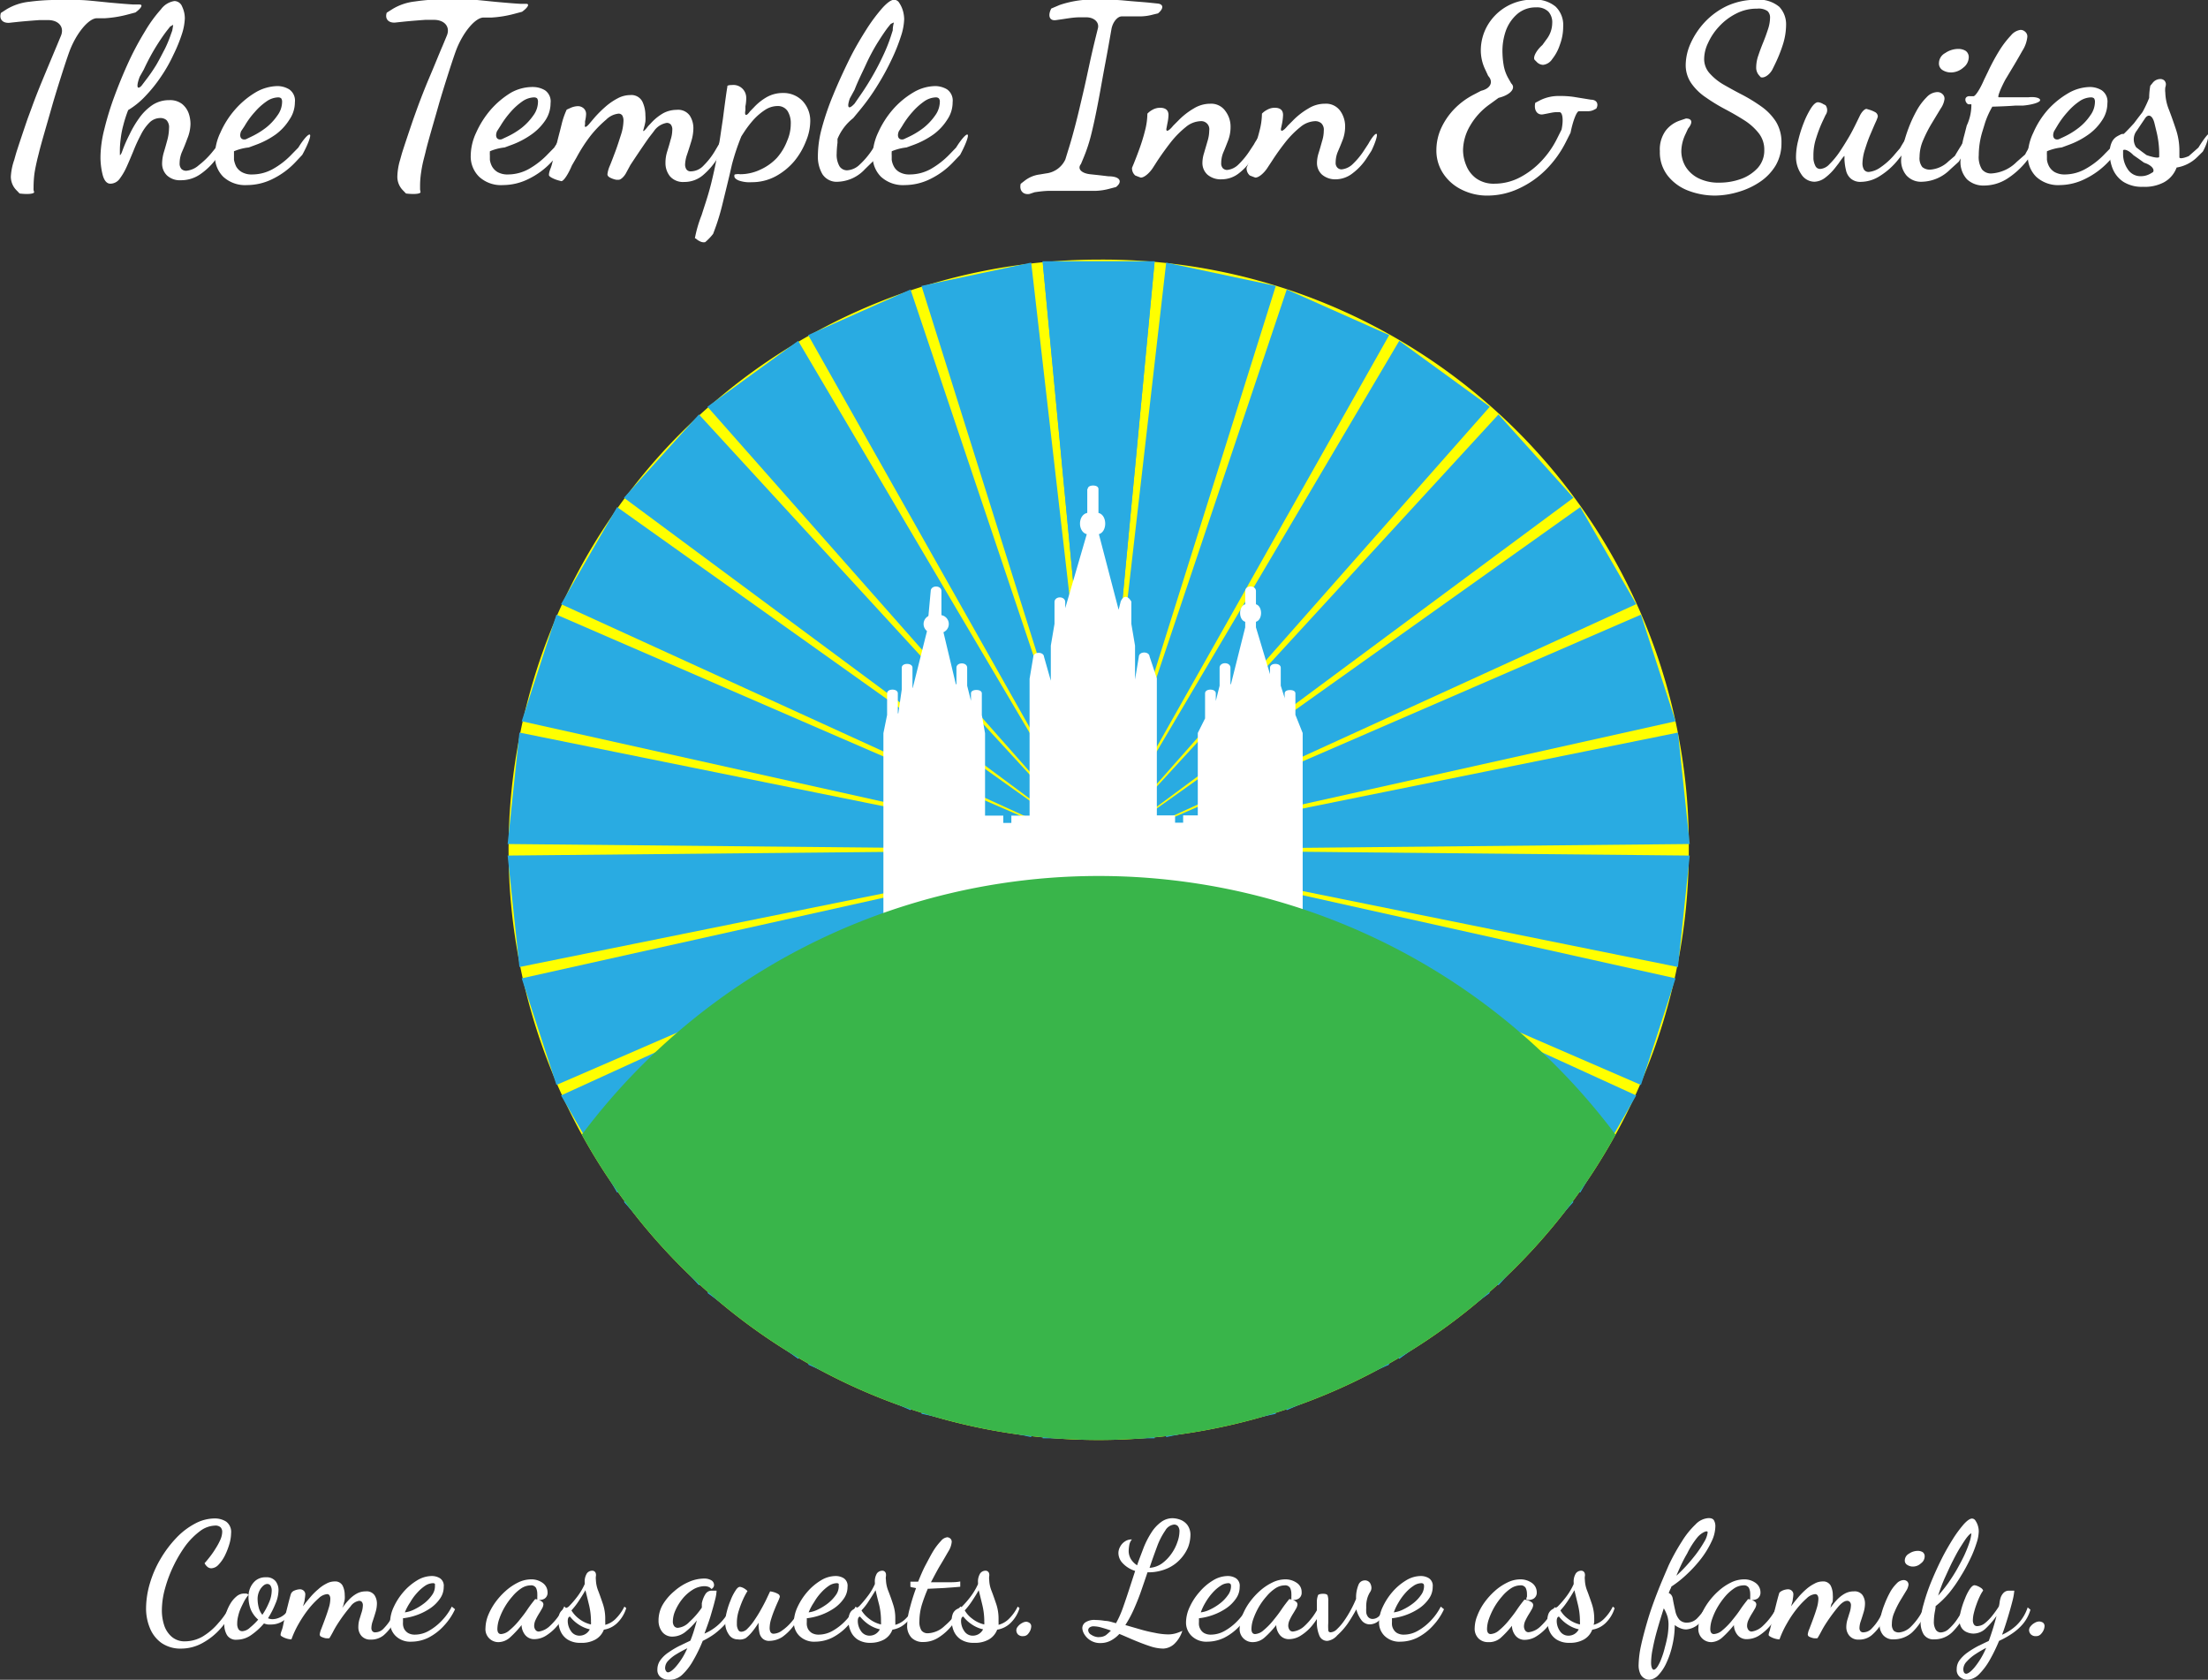 <svg id="Layer_1" data-name="Layer 1" xmlns="http://www.w3.org/2000/svg" viewBox="0 0 191.38 145.58"><rect x="0" y="0" width="191.38" height="145.58" fill="#333333" stroke="none"/><defs><style>.cls-1,.cls-2,.cls-4,.cls-5{fill:none;}.cls-2{stroke:#fbb03b;stroke-width:0.25px;}.cls-10,.cls-2,.cls-3,.cls-4,.cls-5,.cls-6,.cls-9{stroke-miterlimit:10;}.cls-3,.cls-7,.cls-9{fill:#fff;}.cls-3,.cls-4,.cls-5,.cls-9{stroke:#fff;}.cls-3{stroke-width:0.25px;}.cls-10,.cls-4,.cls-6,.cls-9{stroke-width:0.3px;}.cls-5{stroke-width:0.29px;}.cls-6{fill:#ff0;stroke:#ff0;}.cls-8{fill:#29abe2;}.cls-10{fill:#39b54a;stroke:#39b54a;}</style></defs><title>colorless</title><path class="cls-1" d="M-257,34" transform="translate(-4.77 -29.35)"/><path class="cls-2" d="M-189,81" transform="translate(-4.77 -29.35)"/><path class="cls-3" d="M171,62" transform="translate(-4.77 -29.35)"/><path class="cls-4" d="M83,107.86" transform="translate(-4.77 -29.35)"/><path class="cls-4" d="M78.66,107.67" transform="translate(-4.77 -29.35)"/><path class="cls-4" d="M117,123.64" transform="translate(-4.77 -29.35)"/><path class="cls-5" d="M108.5,109.07" transform="translate(-4.77 -29.35)"/><path class="cls-6" d="M151,103a51,51,0,1,1-51-51A50.63,50.63,0,0,1,151,103Z" transform="translate(-4.77 -29.35)"/><line class="cls-7" x1="95.23" y1="22.65" x2="95.23" y2="73.65"/><polygon class="cls-8" points="100.08 22.65 95.23 73.65 90.37 22.65 100.08 22.65"/><line class="cls-7" x1="105.83" y1="23.77" x2="95.23" y2="73.65"/><polygon class="cls-8" points="110.58 24.78 95.23 73.65 101.08 22.76 110.58 24.78"/><line class="cls-7" x1="115.97" y1="27.06" x2="95.23" y2="73.65"/><polygon class="cls-8" points="120.41 29.04 95.23 73.65 111.53 25.09 120.41 29.04"/><line class="cls-7" x1="125.2" y1="32.39" x2="95.23" y2="73.65"/><polygon class="cls-8" points="129.13 35.25 95.23 73.65 121.28 29.54 129.13 35.25"/><line class="cls-7" x1="133.13" y1="39.53" x2="95.23" y2="73.65"/><polygon class="cls-8" points="136.38 43.14 95.23 73.65 129.88 35.92 136.38 43.14"/><line class="cls-7" x1="139.39" y1="48.15" x2="95.23" y2="73.65"/><polygon class="cls-8" points="141.82 52.36 95.23 73.65 136.97 43.95 141.82 52.36"/><line class="cls-7" x1="143.73" y1="57.89" x2="95.23" y2="73.65"/><polygon class="cls-8" points="145.23 62.51 95.23 73.65 142.23 53.27 145.23 62.51"/><line class="cls-7" x1="145.95" y1="68.32" x2="95.23" y2="73.65"/><polygon class="cls-8" points="146.46 73.15 95.23 73.65 145.44 63.49 146.46 73.15"/><line class="cls-7" x1="145.95" y1="78.98" x2="95.23" y2="73.65"/><polygon class="cls-8" points="145.44 83.81 95.23 73.65 146.46 74.15 145.44 83.81"/><line class="cls-7" x1="143.73" y1="89.41" x2="95.23" y2="73.65"/><polygon class="cls-8" points="142.23 94.03 95.23 73.65 145.23 84.79 142.23 94.03"/><line class="cls-7" x1="139.39" y1="99.15" x2="95.23" y2="73.65"/><polygon class="cls-8" points="136.97 103.36 95.23 73.65 141.82 94.94 136.97 103.36"/><line class="cls-7" x1="133.13" y1="107.78" x2="95.23" y2="73.65"/><polygon class="cls-8" points="129.88 111.39 95.23 73.65 136.38 104.17 129.88 111.39"/><line class="cls-7" x1="125.2" y1="114.91" x2="95.23" y2="73.65"/><polygon class="cls-8" points="121.28 117.77 95.23 73.65 129.13 112.06 121.28 117.77"/><line class="cls-7" x1="115.97" y1="120.24" x2="95.23" y2="73.65"/><polygon class="cls-8" points="111.53 122.22 95.23 73.65 120.41 118.27 111.53 122.22"/><line class="cls-7" x1="105.83" y1="123.54" x2="95.23" y2="73.65"/><polygon class="cls-8" points="101.08 124.55 95.23 73.65 110.58 122.53 101.08 124.55"/><line class="cls-7" x1="95.23" y1="124.65" x2="95.23" y2="73.65"/><polygon class="cls-8" points="90.37 124.65 95.23 73.65 100.08 124.65 90.37 124.65"/><line class="cls-7" x1="84.62" y1="123.54" x2="95.23" y2="73.65"/><polygon class="cls-8" points="79.87 122.53 95.23 73.65 89.38 124.55 79.87 122.53"/><line class="cls-7" x1="74.48" y1="120.24" x2="95.23" y2="73.65"/><polygon class="cls-8" points="70.05 118.27 95.23 73.65 78.92 122.22 70.05 118.27"/><line class="cls-7" x1="65.25" y1="114.91" x2="95.23" y2="73.65"/><polygon class="cls-8" points="61.32 112.06 95.23 73.65 69.18 117.77 61.32 112.06"/><line class="cls-7" x1="57.33" y1="107.78" x2="95.23" y2="73.65"/><polygon class="cls-8" points="54.08 104.17 95.23 73.65 60.58 111.39 54.08 104.17"/><line class="cls-7" x1="51.06" y1="99.15" x2="95.23" y2="73.65"/><polygon class="cls-8" points="48.63 94.94 95.23 73.65 53.49 103.36 48.63 94.94"/><line class="cls-7" x1="46.72" y1="89.41" x2="95.23" y2="73.65"/><polygon class="cls-8" points="45.22 84.79 95.23 73.65 48.23 94.03 45.22 84.79"/><line class="cls-7" x1="44.51" y1="78.98" x2="95.23" y2="73.65"/><polygon class="cls-8" points="44 74.15 95.23 73.65 45.02 83.81 44 74.15"/><line class="cls-7" x1="44.51" y1="68.32" x2="95.23" y2="73.65"/><polygon class="cls-8" points="45.02 63.49 95.23 73.65 44 73.15 45.02 63.49"/><line class="cls-7" x1="46.72" y1="57.89" x2="95.23" y2="73.65"/><polygon class="cls-8" points="48.23 53.27 95.23 73.65 45.22 62.51 48.23 53.27"/><line class="cls-7" x1="51.06" y1="48.15" x2="95.23" y2="73.65"/><polygon class="cls-8" points="53.49 43.95 95.23 73.65 48.63 52.36 53.49 43.95"/><line class="cls-7" x1="57.33" y1="39.53" x2="95.23" y2="73.65"/><polygon class="cls-8" points="60.58 35.92 95.23 73.65 54.08 43.14 60.58 35.92"/><line class="cls-7" x1="65.25" y1="32.39" x2="95.23" y2="73.65"/><polygon class="cls-8" points="69.18 29.54 95.23 73.65 61.32 35.25 69.18 29.54"/><line class="cls-7" x1="74.48" y1="27.06" x2="95.23" y2="73.65"/><polygon class="cls-8" points="78.92 25.09 95.23 73.65 70.05 29.04 78.92 25.09"/><line class="cls-7" x1="84.62" y1="23.77" x2="95.23" y2="73.65"/><polygon class="cls-8" points="89.38 22.76 95.23 73.65 79.87 24.78 89.38 22.76"/><line class="cls-7" x1="95.23" y1="22.65" x2="95.23" y2="73.65"/><polygon class="cls-8" points="100.08 22.65 95.23 73.65 90.37 22.65 100.08 22.65"/><path class="cls-9" d="M96.2,94.65" transform="translate(-4.77 -29.35)"/><path class="cls-9" d="M99.68,99.4" transform="translate(-4.77 -29.35)"/><path class="cls-9" d="M101.26,95.92" transform="translate(-4.77 -29.35)"/><path class="cls-9" d="M100.62,96.55" transform="translate(-4.77 -29.35)"/><path class="cls-9" d="M100.94,96.55" transform="translate(-4.77 -29.35)"/><line class="cls-9" x1="95.85" y1="66.25" x2="95.85" y2="66.25"/><path class="cls-9" d="M100.62,95.28" transform="translate(-4.77 -29.35)"/><path class="cls-9" d="M99.2,71.73c0-.2.63-.2.63,0v2.21c.78,0,.78,1.58,0,1.58l1.9,7.28.32-1.27c.19-.43.4-.37.63,0v1.9l.32,1.89v4.75l.63-3.8c0-.29.63-.29.63,0l.63,1.9v12h1.58v.63h1v-.63h1.27V92.91l.63-1.26V89.44c0-.23.63-.23.63,0v1.89l.63-2.53V87.22c0-.32.64-.32.64,0V88.8h.31l1.27-5.06v-.31h0v-.32c-.59,0-.59-1.26,0-1.26V80.58c0-.34.63-.34.63,0v1.27c.59,0,.59,1.26,0,1.26v.63L115,88.8V87.22c0-.24.63-.24.63,0V88.8l.32,1,.32,1.58V89.44c0-.18.63-.18.63,0v1.89l.63,1.58v20.87h1.9a.32.32,0,1,1,0,.63H79.6c-.32,0-.32-.63,0-.63h1.89V92.91l.32-1.58V89.44c0-.23.63-.23.63,0v1.89h.32l.32-2.21v-1.9c0-.24.63-.24.63,0v1.9H84l1.27-5.06.32-3.48c0-.33.63-.33.63,0v2.85L87.5,88.8h.32V87.22c0-.3.63-.3.63,0V88.8l.32,1.27.31,1V89.44c0-.19.64-.19.64,0v1.89L90,92.91v7.28h1.58v.63h1v-.63h1.58v-12l.32-1.9c0-.28.63-.28.63,0l.63,2.22v1.89H96V85.32l.32-1.89v-1.9c0-.34.63-.34.63,0v1.58l2.21-7.59c-.84,0-.84-1.58,0-1.58V71.73" transform="translate(-4.77 -29.35)"/><circle class="cls-9" cx="80.83" cy="54.08" r="0.63"/><circle class="cls-9" cx="81.46" cy="54.08" r="0.63"/><path class="cls-10" d="M144.62,127.7a51,51,0,0,1-89.24,0,55.82,55.82,0,0,1,89.24,0Z" transform="translate(-4.77 -29.35)"/><path class="cls-7" d="M7.73,46c0,.15-.54.21-1.26.12l-.29-.3a1.67,1.67,0,0,1-.47-1.16A5.18,5.18,0,0,1,6,43.22l.16-.57c.18-.58.64-1.95,1-3l.37-1c.36-1,.73-1.9,1.1-2.79s.73-1.75,1.07-2.56l.34-.82c.34-.78-.18-1.41-1.16-1.39l-.69,0c-.69.05-1.33.1-1.9.16l-.57.06c-.67.11-1.06-.26-.87-.84l.48-.31a4.8,4.8,0,0,1,2-.66A17.81,17.81,0,0,1,10,29.35c.55,0,1.06,0,1.54,0s.95.05,1.39.09l1.29.13c.88.08,1.59.14,2.11.17l.53,0c.33,0,.17.31-.35.69l-.64.17a10,10,0,0,1-2,.33l-.7,0c-.71,0-1.77,1.28-2.36,2.82,0,0-.22.57-.78,2.34s-.73,2.39-.73,2.39c-.45,1.59-1,3.44-1.16,4.13l-.12.47c-.11.47-.2.89-.26,1.28a9.41,9.41,0,0,0-.08,1.23,2.09,2.09,0,0,0,0,.24Z" transform="translate(-4.77 -29.35)"/><path class="cls-7" d="M14.34,45.27q-.45,0-.66-.72a6.29,6.29,0,0,1-.2-1.66,10.2,10.2,0,0,1,.33-2.33,25.66,25.66,0,0,1,.88-2.87c.37-1,.78-2,1.24-3a25.68,25.68,0,0,1,1.41-2.63,11.74,11.74,0,0,1,1.38-1.9,1.78,1.78,0,0,1,1.17-.72.73.73,0,0,1,.67.49,2.37,2.37,0,0,1,.23,1,4.94,4.94,0,0,1-.26,1.39,13.16,13.16,0,0,1-.73,1.78A12.9,12.9,0,0,1,18.72,36a12.4,12.4,0,0,1-1.34,1.67,6.93,6.93,0,0,1-1.5,1.22,11.4,11.4,0,0,0-.43,1.34,7.81,7.81,0,0,0-.22,1.16,7.9,7.9,0,0,0-.07,1.07c0,.07,0,.15,0,.22v.08c0,.08.07,0,.15-.16l.13-.35A12.65,12.65,0,0,1,16,41a8.87,8.87,0,0,1,.81-1.38,4.54,4.54,0,0,1,1.13-1.14,2.6,2.6,0,0,1,1.5-.45,1.71,1.71,0,0,1,1.11.33,1.84,1.84,0,0,1,.57.8,2.83,2.83,0,0,1,.16.95A3.48,3.48,0,0,1,21,41.38c-.14.39-.29.76-.44,1.1a2.46,2.46,0,0,0-.22,1,.7.7,0,0,0,.17.53.61.61,0,0,0,.4.14A1.88,1.88,0,0,0,22,43.67a7.16,7.16,0,0,0,1.24-1.23l.41-.51c.36-.65.72-1.1.82-1A3.3,3.3,0,0,1,24,42.45l-.44.59a5.78,5.78,0,0,1-1.43,1.41,2.9,2.9,0,0,1-1.68.52,1.63,1.63,0,0,1-1.21-.42,1.42,1.42,0,0,1-.42-1,3.59,3.59,0,0,1,.15-1c.11-.36.21-.72.31-1.09a4.12,4.12,0,0,0,.14-1,.89.89,0,0,0-.22-.7.79.79,0,0,0-.53-.18,1.33,1.33,0,0,0-.95.4,4.05,4.05,0,0,0-.75,1.07,13.25,13.25,0,0,0-.63,1.37c-.2.48-.39.94-.59,1.38a5.39,5.39,0,0,1-.62,1.06A1,1,0,0,1,14.34,45.27ZM16.88,36c-.31.82-.24,1.18.15.79l.34-.45A14.63,14.63,0,0,0,18.3,35c.29-.49.54-1,.76-1.41a10.17,10.17,0,0,0,.51-1.23L19.7,32c.05-.26.08-.49.08-.5h0l-.26.15-.27.34c-.27.35-.59.81-.95,1.39s-.71,1.23-1.07,2Z" transform="translate(-4.77 -29.35)"/><path class="cls-7" d="M26.19,45.39a2.8,2.8,0,0,1-2.07-.72,2.49,2.49,0,0,1-.72-1.82,4.67,4.67,0,0,1,.47-2,7.83,7.83,0,0,1,1.27-2,7.41,7.41,0,0,1,1.76-1.48,3.88,3.88,0,0,1,1.93-.56,2,2,0,0,1,1,.28,1.18,1.18,0,0,1,.5,1.12,2.66,2.66,0,0,1-.47,1.5A4.64,4.64,0,0,1,28.67,41a7.21,7.21,0,0,1-1.72.9l-.62.23a4.48,4.48,0,0,0-1.28.33v.07c0,.06,0,.16,0,.3s0,.19,0,.37a2.41,2.41,0,0,0,.18.56,1.3,1.3,0,0,0,.49.5,1.72,1.72,0,0,0,.92.21A3.7,3.7,0,0,0,28.42,44a6.88,6.88,0,0,0,1.68-1.32l.53-.54c.43-.71.88-1.21,1-1.12s-.18.88-.66,1.75l-.59.63a6.89,6.89,0,0,1-2,1.47A5,5,0,0,1,26.19,45.39Zm-.52-4.67c-.2.48,0,.8.41.7l.44-.21a7.06,7.06,0,0,0,1.3-.79,4.83,4.83,0,0,0,1-1.07,2,2,0,0,0,.4-1.16.51.51,0,0,0-.08-.32.41.41,0,0,0-.27-.08,1.84,1.84,0,0,0-1,.35,5.27,5.27,0,0,0-1,.9,7,7,0,0,0-.9,1.23Z" transform="translate(-4.77 -29.35)"/><path class="cls-7" d="M41.22,46c0,.15-.54.21-1.26.12l-.29-.3a1.67,1.67,0,0,1-.46-1.16,5.51,5.51,0,0,1,.24-1.46l.16-.57c.18-.58.64-1.95,1-3l.36-1c.37-1,.73-1.9,1.11-2.79s.72-1.75,1.07-2.56l.34-.82c.34-.78-.19-1.41-1.16-1.39l-.7,0c-.69.05-1.32.1-1.9.16l-.57.06c-.67.11-1.06-.26-.87-.84l.49-.31a4.75,4.75,0,0,1,1.94-.66,17.81,17.81,0,0,1,2.79-.19c.55,0,1.06,0,1.55,0s.94.05,1.38.09l1.29.13c.89.08,1.59.14,2.12.17l.52,0c.33,0,.17.31-.35.69l-.64.17a9.83,9.83,0,0,1-2,.33l-.7,0c-.71,0-1.78,1.28-2.37,2.82,0,0-.22.57-.78,2.34s-.73,2.39-.73,2.39c-.45,1.59-1,3.44-1.15,4.13l-.12.47a10.78,10.78,0,0,0-.26,1.28,7.9,7.9,0,0,0-.09,1.23c0,.07,0,.15,0,.24Z" transform="translate(-4.77 -29.35)"/><path class="cls-7" d="M48.36,45.39a2.79,2.79,0,0,1-2.06-.72,2.46,2.46,0,0,1-.73-1.82,4.83,4.83,0,0,1,.47-2,8.12,8.12,0,0,1,1.27-2,7.46,7.46,0,0,1,1.77-1.48A3.85,3.85,0,0,1,51,36.89a2.06,2.06,0,0,1,1,.28,1.17,1.17,0,0,1,.49,1.12,2.65,2.65,0,0,1-.46,1.5A4.68,4.68,0,0,1,50.84,41a7.33,7.33,0,0,1-1.71.9l-.62.23a4.48,4.48,0,0,0-1.28.33v.07a2.28,2.28,0,0,0,0,.3c0,.07,0,.19,0,.37a1.73,1.73,0,0,0,.18.56,1.34,1.34,0,0,0,.48.5,1.76,1.76,0,0,0,.93.21A3.76,3.76,0,0,0,50.6,44a7.07,7.07,0,0,0,1.68-1.32l.53-.54c.43-.71.88-1.21,1-1.12s-.18.88-.65,1.75l-.6.63a6.72,6.72,0,0,1-2,1.47A5,5,0,0,1,48.36,45.39Zm-.51-4.67c-.2.48,0,.8.4.7l.45-.21A6.67,6.67,0,0,0,50,40.42a5.13,5.13,0,0,0,1-1.07,2,2,0,0,0,.4-1.16.51.51,0,0,0-.08-.32.43.43,0,0,0-.28-.08,1.87,1.87,0,0,0-1,.35,5.58,5.58,0,0,0-1,.9,8.11,8.11,0,0,0-.9,1.23Z" transform="translate(-4.77 -29.35)"/><path class="cls-7" d="M64.07,45.12a1.5,1.5,0,0,1-1.22-.48,1.81,1.81,0,0,1-.4-1.16,3.2,3.2,0,0,1,.15-1c.1-.33.2-.64.29-1a2.88,2.88,0,0,0,.15-.85.69.69,0,0,0-.13-.49.46.46,0,0,0-.35-.14,1.68,1.68,0,0,0-1.12.73L61,41.3c-.64.91-1.36,2-1.59,2.35l-.2.37-.2.37c-.18.31-.46.55-.62.54l-.2,0a1.94,1.94,0,0,1-.53-.18q-.24-.12-.24-.3a2.58,2.58,0,0,1,.21-.74c.15-.36.31-.79.49-1.27s.34-1,.48-1.43a4.26,4.26,0,0,0,.21-1.18.91.91,0,0,0-.1-.47.38.38,0,0,0-.34-.16,1.78,1.78,0,0,0-1.06.52A9.81,9.81,0,0,0,56,41.06,13.56,13.56,0,0,0,54.74,43l-.4.69c-.32.77-.73,1.38-.92,1.36l-.23-.06a2.9,2.9,0,0,1-.59-.23c-.16-.09-.25-.17-.25-.24s0-.22.15-.6.22-.86.36-1.44.28-1.16.44-1.76l.15-.6a6.67,6.67,0,0,1,.44-1.27l.27-.12a1.72,1.72,0,0,1,.69-.18.76.76,0,0,1,.51.19.66.66,0,0,1,.21.51,3.06,3.06,0,0,1-.09.61l0,.26c-.09.35.11.29.45-.14l.33-.39a10.13,10.13,0,0,1,1-1,5.35,5.35,0,0,1,1.07-.73,2.32,2.32,0,0,1,1.06-.27,1.07,1.07,0,0,1,1.05.55,2.75,2.75,0,0,1,.27,1.21,3.27,3.27,0,0,1,0,.54,4.87,4.87,0,0,1-.12.52l-.05.18c-.08.24.1.1.41-.31l.31-.33a4.38,4.38,0,0,1,1-.79,2.49,2.49,0,0,1,1.16-.29,1.24,1.24,0,0,1,1.13.49,2,2,0,0,1,.32,1.08,4,4,0,0,1-.18,1.15c-.12.4-.24.77-.36,1.13a3,3,0,0,0-.18.91.77.77,0,0,0,.11.39.45.45,0,0,0,.42.18,1.53,1.53,0,0,0,1.09-.52,6.22,6.22,0,0,0,1-1.3l.3-.51c.25-.52.54-.85.64-.72a2.49,2.49,0,0,1-.33,1.38L67,43a6.14,6.14,0,0,1-1.25,1.49A2.48,2.48,0,0,1,64.07,45.12Z" transform="translate(-4.77 -29.35)"/><path class="cls-7" d="M65.77,50.35a.76.76,0,0,1-.36-.1,1.21,1.21,0,0,1-.32-.22L65,50a10.88,10.88,0,0,1,.58-2l.24-.75c.25-.75.46-1.46.62-2.12s.32-1.36.45-2.08.27-1.55.4-2.48l.14-.93c.17-1.34.34-2.57.38-2.73l0-.08c0-.08.18-.11.4-.11a1.11,1.11,0,0,1,1.24,1.11c0,.14,0,.38-.07.73l0,.35c-.1.49.08.54.39.1l.35-.36a4.67,4.67,0,0,1,1.14-.9,2.81,2.81,0,0,1,1.37-.34,2.28,2.28,0,0,1,1.7.69A2.5,2.5,0,0,1,75,39.85a4.57,4.57,0,0,1-.37,1.73,6.28,6.28,0,0,1-1,1.72A5.62,5.62,0,0,1,72,44.63a4.33,4.33,0,0,1-2.08.51A2.81,2.81,0,0,1,68.82,45c-.27-.11-.4-.24-.4-.38s0-.15.16-.17a1.18,1.18,0,0,1,.34,0,4.11,4.11,0,0,0,1.8-.42,4.49,4.49,0,0,0,1.39-1A4.81,4.81,0,0,0,73,41.55a3.64,3.64,0,0,0,.31-1.45A2,2,0,0,0,73.05,39a1,1,0,0,0-.89-.46,2,2,0,0,0-1.07.33,5.2,5.2,0,0,0-1,.85,9,9,0,0,0-.82,1.07l-.24.37a19.78,19.78,0,0,0-.82,2.45l-.21.92c-.22.92-.43,1.77-.62,2.55s-.4,1.45-.6,2l-.2.54a4.9,4.9,0,0,1-.69.72Z" transform="translate(-4.77 -29.35)"/><path class="cls-7" d="M77.43,45.1a1.47,1.47,0,0,1-1.38-.66,3,3,0,0,1-.39-1.57A9.44,9.44,0,0,1,76,40.46a23.42,23.42,0,0,1,1-2.91c.41-1,.87-2,1.36-3s1-1.85,1.5-2.64a15,15,0,0,1,1.4-1.88c.43-.47.77-.7,1-.7a.53.53,0,0,1,.46.28,2.44,2.44,0,0,1,.31.67,2.81,2.81,0,0,1,.11.73,5.19,5.19,0,0,1-.28,1.48,15.69,15.69,0,0,1-.8,2,21.73,21.73,0,0,1-1.22,2.24,18.56,18.56,0,0,1-1.55,2.17l-.57.69a4.44,4.44,0,0,0-1.36,1.8l0,.34a8.18,8.18,0,0,0-.07.93,2,2,0,0,0,.25,1.11.78.78,0,0,0,.65.34,1.69,1.69,0,0,0,1.09-.49,6.92,6.92,0,0,0,1.07-1.26l.34-.51c.3-.59.66-1,.8-.94a6,6,0,0,1-1,2.37l-.74.72A3.35,3.35,0,0,1,77.43,45.1Zm1-7.22c-.29.84-.1,1,.41.45l.42-.61c.43-.61.82-1.23,1.18-1.86s.67-1.24.94-1.83A13.86,13.86,0,0,0,82,32.45l.15-.47c0-.36.1-.67.1-.68h0a1.37,1.37,0,0,0-.29.14l-.25.31q-.36.48-.87,1.29c-.34.55-.68,1.17-1,1.87s-.7,1.44-1,2.22Z" transform="translate(-4.77 -29.35)"/><path class="cls-7" d="M83.2,45.39a2.82,2.82,0,0,1-2.07-.72,2.49,2.49,0,0,1-.72-1.82,4.83,4.83,0,0,1,.47-2,8.12,8.12,0,0,1,1.27-2,7.26,7.26,0,0,1,1.77-1.48,3.82,3.82,0,0,1,1.93-.56,2.06,2.06,0,0,1,1,.28,1.19,1.19,0,0,1,.49,1.12,2.65,2.65,0,0,1-.46,1.5A4.68,4.68,0,0,1,85.68,41a7.33,7.33,0,0,1-1.71.9l-.63.23a4.61,4.61,0,0,0-1.28.33v.07a2.28,2.28,0,0,0,0,.3c0,.07,0,.19,0,.37a1.73,1.73,0,0,0,.18.56,1.2,1.2,0,0,0,.48.5,1.72,1.72,0,0,0,.92.21A3.77,3.77,0,0,0,85.44,44a7.28,7.28,0,0,0,1.68-1.32l.52-.54c.44-.71.88-1.21,1-1.12s-.18.88-.65,1.75l-.6.63a6.85,6.85,0,0,1-2,1.47A5,5,0,0,1,83.2,45.39Zm-.52-4.67c-.2.48,0,.8.41.7l.45-.21a7,7,0,0,0,1.29-.79,5.13,5.13,0,0,0,1-1.07,2.06,2.06,0,0,0,.4-1.16.45.45,0,0,0-.09-.32.4.4,0,0,0-.27-.08,1.87,1.87,0,0,0-1,.35,5.58,5.58,0,0,0-1,.9,7.48,7.48,0,0,0-.9,1.23Z" transform="translate(-4.77 -29.35)"/><path class="cls-7" d="M94,46.16c-.56.09-.9-.31-.76-.88L93.6,45a2.65,2.65,0,0,1,1.3-.53l.53-.09a2.11,2.11,0,0,0,1.68-1.21l.23-.75c.24-.75.46-1.55.68-2.4s.42-1.73.63-2.62.39-1.75.57-2.58.36-1.59.53-2.28l.17-.69c.17-.55-.3-1-1-1l-.55,0c-.55,0-1.07.1-1.56.17l-.49.07c-.57.1-.76-.36-.43-1l.73-.31a9,9,0,0,1,3.34-.46c.74,0,1.51,0,2.31.08s1.53.12,2.2.19l.67.07c.5.07.49.45,0,.85l-.42.1a4.34,4.34,0,0,1-1.09.16H102c-.38,0-.78.5-.89,1.08l-.12.68c-.12.69-.25,1.42-.4,2.21s-.29,1.57-.43,2.35-.28,1.51-.42,2.19-.27,1.25-.38,1.69a13.81,13.81,0,0,1-.65,2l-.25.6c-.34.42.06.82.88.89l.75.08.76.09c1,0,1.25.46.65.93l-.5.13a5.3,5.3,0,0,1-1.24.2H97.41l-1.63,0c-.46,0-.91.06-1.33.12Z" transform="translate(-4.77 -29.35)"/><path class="cls-7" d="M110.67,44.89a1.76,1.76,0,0,1-1.25-.41,1.36,1.36,0,0,1-.43-1,2.91,2.91,0,0,1,.15-.89c.09-.32.19-.64.29-1a3.1,3.1,0,0,0,.15-.92.7.7,0,0,0-.74-.82,2.12,2.12,0,0,0-1.29.51,8.23,8.23,0,0,0-1.28,1.29q-.61.78-1.17,1.62l-.36.56c-.32.52-.81.93-1.1.91l-.24-.09-.23-.09a.82.82,0,0,1-.28-.67l.15-.36c.14-.35.31-.78.49-1.28s.34-1,.48-1.56a6.06,6.06,0,0,0,.21-1.49,1.75,1.75,0,0,1,.45-.34,1.36,1.36,0,0,1,.64-.17c.49,0,.74.21.74.63a3.86,3.86,0,0,1-.1.75l-.06.33c-.11.43.15.36.57-.16l.43-.43a6.22,6.22,0,0,1,1.35-1.06,2.73,2.73,0,0,1,1.42-.41A1.5,1.5,0,0,1,111,39a2.23,2.23,0,0,1,.43,1.34,3.29,3.29,0,0,1-.21,1.18c-.14.36-.27.7-.4,1a2.39,2.39,0,0,0-.2.95.62.62,0,0,0,.15.47.54.54,0,0,0,.35.14,1.61,1.61,0,0,0,1-.48,6.86,6.86,0,0,0,1-1.23l.33-.5c.3-.55.62-.94.72-.86s-.1.74-.45,1.46l-.37.57a5.13,5.13,0,0,1-1.24,1.36A2.41,2.41,0,0,1,110.67,44.89Z" transform="translate(-4.77 -29.35)"/><path class="cls-7" d="M120.6,44.89a1.78,1.78,0,0,1-1.25-.41,1.36,1.36,0,0,1-.43-1,2.91,2.91,0,0,1,.15-.89c.1-.32.19-.64.29-1a3.1,3.1,0,0,0,.15-.92.77.77,0,0,0-.22-.64.8.8,0,0,0-.52-.18,2.12,2.12,0,0,0-1.29.51,8.23,8.23,0,0,0-1.28,1.29c-.41.52-.8,1.06-1.16,1.62l-.37.56c-.32.52-.81.93-1.1.91l-.24-.09-.23-.09a.82.82,0,0,1-.28-.67l.15-.36c.15-.35.31-.78.49-1.28s.34-1,.48-1.56a6.06,6.06,0,0,0,.21-1.49,1.66,1.66,0,0,1,.46-.34,1.3,1.3,0,0,1,.64-.17c.49,0,.73.21.73.63a4.58,4.58,0,0,1-.09.75l-.07.33c-.11.43.15.36.57-.16l.43-.43a6.27,6.27,0,0,1,1.36-1.06,2.69,2.69,0,0,1,1.41-.41,1.52,1.52,0,0,1,1.34.61,2.3,2.3,0,0,1,.43,1.34,3.29,3.29,0,0,1-.21,1.18c-.14.36-.28.7-.41,1a2.39,2.39,0,0,0-.2.95.58.58,0,0,0,.16.47.51.51,0,0,0,.34.14,1.61,1.61,0,0,0,1-.48,6.47,6.47,0,0,0,1-1.23l.33-.5c.3-.55.62-.94.72-.86s-.1.74-.45,1.46l-.37.57a5.13,5.13,0,0,1-1.24,1.36A2.41,2.41,0,0,1,120.6,44.89Z" transform="translate(-4.77 -29.35)"/><path class="cls-7" d="M133.77,46.3a4.92,4.92,0,0,1-2.36-.54,4,4,0,0,1-1.58-1.42,3.6,3.6,0,0,1-.56-2,4.63,4.63,0,0,1,.4-1.85,6,6,0,0,1,1.12-1.66,6.46,6.46,0,0,1,1.7-1.27l.65-.34c.82-.19,1.1-.77.62-1.29l-.25-.54a3.84,3.84,0,0,1-.39-1.66,4.36,4.36,0,0,1,.56-2.14,4.5,4.5,0,0,1,4-2.27,2.76,2.76,0,0,1,1.92.6,2.21,2.21,0,0,1,.66,1.73,4.43,4.43,0,0,1-.28,1.56,3.93,3.93,0,0,1-.67,1.26,1.08,1.08,0,0,1-.79.5.79.79,0,0,1-.56-.26l-.18-.18c-.15-.23.15-.81.68-1.28l.34-.47a2.36,2.36,0,0,0,.51-1.42,1.38,1.38,0,0,0-.33-1,1.41,1.41,0,0,0-1.07-.37,2.43,2.43,0,0,0-1.6.55,3.5,3.5,0,0,0-1,1.42A5.3,5.3,0,0,0,135,34,7.12,7.12,0,0,0,135.1,35a3.52,3.52,0,0,0,.43,1.18l.23.4c.43.41-.07,1-1.1,1.25l-.74.54a5.91,5.91,0,0,0-1.73,1.88,4.32,4.32,0,0,0-.61,2.12,3.48,3.48,0,0,0,.27,1.3,2.54,2.54,0,0,0,.87,1.14,2.61,2.61,0,0,0,1.59.46,4.73,4.73,0,0,0,2.17-.53,7,7,0,0,0,1.88-1.42,8,8,0,0,0,1.39-2l.37-.74c.18-.85.09-1.53-.2-1.51l-.24,0c-.25,0-.53.07-.84.13l-.32.06c-.51.09-.82-.37-.68-1l.46-.24a3.6,3.6,0,0,1,1.66-.35,7.78,7.78,0,0,1,1.23.08l1.11.18.37.06c.49,0,.69.36.46.77l-.17.09a1.16,1.16,0,0,1-.52.14h-.82c-.19,0-.52.84-.72,1.86l-.44.87a9.26,9.26,0,0,1-1.69,2.33,8.12,8.12,0,0,1-2.31,1.62A6.43,6.43,0,0,1,133.77,46.3Z" transform="translate(-4.77 -29.35)"/><path class="cls-7" d="M153.44,46.3a6.49,6.49,0,0,1-2.32-.42,4.12,4.12,0,0,1-1.79-1.29,3.29,3.29,0,0,1-.69-2.14,2.76,2.76,0,0,1,.5-1.77,2.59,2.59,0,0,1,1.26-.89l.5-.17c.54,0,.62.35.18.88l-.23.5a3.53,3.53,0,0,0-.35,1.45,2.65,2.65,0,0,0,.37,1.34,2.75,2.75,0,0,0,1.1,1,3.87,3.87,0,0,0,1.83.39,5.51,5.51,0,0,0,1.84-.31,3.64,3.64,0,0,0,1.47-.95,2.25,2.25,0,0,0,.58-1.57,2.28,2.28,0,0,0-.5-1.48,5,5,0,0,0-1.27-1.12c-.52-.33-1.06-.64-1.63-.94a15.45,15.45,0,0,1-1.64-1,4.78,4.78,0,0,1-1.27-1.22,2.76,2.76,0,0,1-.5-1.65,4.67,4.67,0,0,1,.43-1.84,6.73,6.73,0,0,1,1.23-1.84,6.39,6.39,0,0,1,1.93-1.4,6,6,0,0,1,2.52-.53,2.75,2.75,0,0,1,2,.61,2.2,2.2,0,0,1,.59,1.59,5.69,5.69,0,0,1-.27,1.66,12.51,12.51,0,0,1-.67,1.68l-.26.53c-.26.46-.72.75-1,.64l-.15-.17a1,1,0,0,1-.24-.7,3.15,3.15,0,0,1,.18-1c.12-.36.26-.74.42-1.13s.3-.78.42-1.15a3.25,3.25,0,0,0,.18-1,.75.75,0,0,0-.22-.58,1.34,1.34,0,0,0-.89-.21,3.86,3.86,0,0,0-1.85.44,5.18,5.18,0,0,0-1.46,1.11,5.27,5.27,0,0,0-.95,1.42,3.23,3.23,0,0,0-.34,1.35,1.84,1.84,0,0,0,.48,1.29,4.9,4.9,0,0,0,1.25,1c.51.29,1.05.59,1.62.88a14.58,14.58,0,0,1,1.62,1,4.82,4.82,0,0,1,1.25,1.3,3.4,3.4,0,0,1,.48,1.85,3.82,3.82,0,0,1-.49,1.93,4.53,4.53,0,0,1-1.34,1.42,6.63,6.63,0,0,1-1.86.88A7.31,7.31,0,0,1,153.44,46.3Z" transform="translate(-4.77 -29.35)"/><path class="cls-7" d="M162.05,45.1a1.36,1.36,0,0,1-1.16-.66,2.65,2.65,0,0,1-.45-1.53,5.88,5.88,0,0,1,.19-1.38,10.84,10.84,0,0,1,.49-1.56,7.38,7.38,0,0,1,.63-1.26c.22-.33.42-.5.6-.5a1.05,1.05,0,0,1,.45.16l.2.1a.71.71,0,0,1,0,.85l-.22.47a11.28,11.28,0,0,0-.58,1.49,4.75,4.75,0,0,0-.25,1.45q0,.08,0,.39a1.67,1.67,0,0,0,.16.59.45.45,0,0,0,.44.28,1.18,1.18,0,0,0,.77-.39,7.12,7.12,0,0,0,.84-1c.28-.41.56-.86.84-1.33s.51-.94.73-1.39l.22-.45c.17-.38.45-.66.61-.64l.2.06a2.65,2.65,0,0,1,.54.22.43.43,0,0,1,.23.39,3.24,3.24,0,0,1-.2.51c-.14.31-.29.67-.47,1.09s-.32.85-.46,1.29a4.21,4.21,0,0,0-.2,1.16,1.08,1.08,0,0,0,.12.52.47.47,0,0,0,.45.22,2.1,2.1,0,0,0,1-.4,6,6,0,0,0,1.26-1.16l.43-.5c.4-.72.8-1.25.88-1.18a3.67,3.67,0,0,1-.55,1.56l-.49.61a6.21,6.21,0,0,1-1.57,1.41,3.09,3.09,0,0,1-1.64.52,1.27,1.27,0,0,1-.91-.29,1.32,1.32,0,0,1-.41-.73,4.75,4.75,0,0,1-.13-.91v-.3c0-.07-.22.21-.5.62l-.28.36a4.68,4.68,0,0,1-.89.89A1.62,1.62,0,0,1,162.05,45.1Z" transform="translate(-4.77 -29.35)"/><path class="cls-7" d="M171.4,45.1a1.7,1.7,0,0,1-1.39-.55,2,2,0,0,1-.46-1.32,5.86,5.86,0,0,1,.17-1.22,12.09,12.09,0,0,1,.47-1.54,11.15,11.15,0,0,1,.7-1.52,5.09,5.09,0,0,1,.87-1.17,1.32,1.32,0,0,1,.92-.45.63.63,0,0,1,.44.16.53.53,0,0,1,.19.45,1.89,1.89,0,0,1-.33.82L172.23,40a11.47,11.47,0,0,0-.76,1.48,3.64,3.64,0,0,0-.32,1.46,1.23,1.23,0,0,0,.24.89,1,1,0,0,0,.7.22,2.52,2.52,0,0,0,1.56-.71l.56-.48c.65-1.11,1.25-2,1.34-1.86a8.32,8.32,0,0,1-1,2.36l-.76.69A3.57,3.57,0,0,1,171.4,45.1Zm2.48-9.47a1.4,1.4,0,0,1-.73-.2.67.67,0,0,1-.32-.62,1,1,0,0,1,.54-.86,2,2,0,0,1,1.14-.36,1.2,1.2,0,0,1,.64.17.67.67,0,0,1,.26.61,1.16,1.16,0,0,1-.48.85A1.64,1.64,0,0,1,173.88,35.63Z" transform="translate(-4.77 -29.35)"/><path class="cls-7" d="M176.75,45.43a2.08,2.08,0,0,1-1.49-.54,2.21,2.21,0,0,1-.56-1.66,8.79,8.79,0,0,1,.32-2.14l.22-.86a4.2,4.2,0,0,0,.4-1.84l-.14,0-.13,0a.47.47,0,0,1-.25-.42c0-.18.18-.31.41-.28h.14l.15,0c.17,0,.58-.63.92-1.43l.34-.7a18.27,18.27,0,0,1,1-1.85,8.26,8.26,0,0,1,1-1.3,1.3,1.3,0,0,1,.82-.47.58.58,0,0,1,.4.16.53.53,0,0,1,.19.45,2.76,2.76,0,0,1-.43,1.2c-.29.52-.64,1.12-1.06,1.81l-.42.7c-.44.83-.7,1.52-.57,1.52h.42c.62,0,1.18,0,1.67,0l.5,0c.56-.06,1,.06,1,.25s-.67.4-1.48.47l-.65,0c-.64.05-1.25.07-1.84.09h-.17a7.29,7.29,0,0,0-.63,1.39l-.22.72a7.18,7.18,0,0,0-.33,2.11,2,2,0,0,0,.28,1.22,1,1,0,0,0,.86.35,3.37,3.37,0,0,0,2.15-1l.73-.64a7.29,7.29,0,0,1,1.34-1.85A4.84,4.84,0,0,1,181,42.6l-.54.67a7,7,0,0,1-1.75,1.59A3.74,3.74,0,0,1,176.75,45.43Z" transform="translate(-4.77 -29.35)"/><path class="cls-7" d="M183.33,45.39a2.8,2.8,0,0,1-2.07-.72,2.5,2.5,0,0,1-.73-1.82,4.69,4.69,0,0,1,.48-2,7.56,7.56,0,0,1,1.27-2A7.41,7.41,0,0,1,184,37.45a3.85,3.85,0,0,1,1.93-.56,2,2,0,0,1,1,.28,1.18,1.18,0,0,1,.5,1.12,2.66,2.66,0,0,1-.47,1.5A4.54,4.54,0,0,1,185.8,41a7,7,0,0,1-1.71.9l-.62.23a4.48,4.48,0,0,0-1.28.33v.07a2.28,2.28,0,0,0,0,.3c0,.07,0,.19,0,.37a1.73,1.73,0,0,0,.18.56,1.34,1.34,0,0,0,.48.5,1.78,1.78,0,0,0,.93.21,3.7,3.7,0,0,0,1.77-.49,6.88,6.88,0,0,0,1.68-1.32l.53-.54c.43-.71.88-1.21,1-1.12s-.18.88-.66,1.75l-.59.63a6.89,6.89,0,0,1-2,1.47A5,5,0,0,1,183.33,45.39Zm-.52-4.67c-.2.48,0,.8.4.7l.45-.21a6.67,6.67,0,0,0,1.29-.79,4.66,4.66,0,0,0,1-1.07,2,2,0,0,0,.4-1.16.51.51,0,0,0-.08-.32.43.43,0,0,0-.28-.08,1.84,1.84,0,0,0-1,.35,5.27,5.27,0,0,0-1,.9,7.53,7.53,0,0,0-.91,1.23Z" transform="translate(-4.77 -29.35)"/><path class="cls-7" d="M190.51,45.54a3,3,0,0,1-1.69-.43A2.47,2.47,0,0,1,187.9,44a3.58,3.58,0,0,1-.27-1.36,2.16,2.16,0,0,1,.17-.94,1.17,1.17,0,0,1,.42-.5,3.5,3.5,0,0,1,.47-.24l.15,0c.1-.08.5-.49.89-.92l.37-.49.37-.48a10.66,10.66,0,0,0,.58-1.23c0-.06,0-.53.1-1.06l.19-.23a.85.85,0,0,1,.66-.35.5.5,0,0,1,.37.13.51.51,0,0,1,.13.29.86.86,0,0,1-.05.3,1.78,1.78,0,0,0,0,.46,4.21,4.21,0,0,0,.3,1.44c.21.54.41,1.11.61,1.71a5.84,5.84,0,0,1,.31,1.85c0,.17,0,.32,0,.46l0,.14c0,.14.34.1.81-.1l.42-.37.42-.37c.43-.7.84-1.23.91-1.18a4.56,4.56,0,0,1-.53,1.53l-.5.49a3.29,3.29,0,0,1-1.77.89,2.4,2.4,0,0,1-1.1,1.28A3.54,3.54,0,0,1,190.51,45.54Zm-.15-.92a1.63,1.63,0,0,0,.78-.21l.24-.14c.18-.26-.17-.63-.77-.82l-.46-.33-.46-.32c-.34-.36-.74-.56-.9-.43v.33a2.32,2.32,0,0,0,.4,1.31A1.31,1.31,0,0,0,190.36,44.62Zm.46-1.83c.58.21,1.07.28,1.1.16v-.13c0-.13,0-.23,0-.3a8.43,8.43,0,0,0-.26-1.87l-.15-.62c-.17-.7-.55-.87-.85-.37l-.34.5-.34.51a1.22,1.22,0,0,0-.05,1.45l.43.33Z" transform="translate(-4.77 -29.35)"/><path class="cls-7" d="M20.5,172.23a2.9,2.9,0,0,1-1.75-.5,2.94,2.94,0,0,1-1-1.31,4.44,4.44,0,0,1-.32-1.65,7.77,7.77,0,0,1,.34-2.22,9.29,9.29,0,0,1,.93-2.12,9.87,9.87,0,0,1,1.35-1.79,6.25,6.25,0,0,1,1.62-1.24,3.64,3.64,0,0,1,1.71-.45,1.82,1.82,0,0,1,1,.28,1.11,1.11,0,0,1,.42,1,3.44,3.44,0,0,1-.15.94,6.09,6.09,0,0,1-.39,1,3.24,3.24,0,0,1-.55.79.9.9,0,0,1-.63.31.54.54,0,0,1-.3-.1,1,1,0,0,1-.28-.34c.14-.15.3-.35.48-.58a7.81,7.81,0,0,0,.5-.73,5.46,5.46,0,0,0,.4-.75,1.81,1.81,0,0,0,.15-.65.57.57,0,0,0-.14-.4.65.65,0,0,0-.49-.15,2.28,2.28,0,0,0-1.27.46,6.35,6.35,0,0,0-1.25,1.24A11.44,11.44,0,0,0,19.84,165a11.28,11.28,0,0,0-.76,2,7.15,7.15,0,0,0-.28,1.93,4.18,4.18,0,0,0,.2,1.28,2.22,2.22,0,0,0,.66,1,1.7,1.7,0,0,0,1.17.39,3.08,3.08,0,0,0,1.51-.42A5.48,5.48,0,0,0,23.71,170a6.37,6.37,0,0,0,1-1.47l.36.24a8.48,8.48,0,0,1-1.17,1.71,5.73,5.73,0,0,1-1.55,1.25A3.82,3.82,0,0,1,20.5,172.23Z" transform="translate(-4.77 -29.35)"/><path class="cls-7" d="M25.3,171.46a.9.9,0,0,1-.86-.41,1.79,1.79,0,0,1-.23-.91,2.92,2.92,0,0,1,.14-.91,3.66,3.66,0,0,1,.38-.88,2.39,2.39,0,0,1,.55-.65,1,1,0,0,1,.61-.24l.23,0a.36.36,0,0,1,.19.11,3.75,3.75,0,0,0-.35.51c-.11.21-.22.43-.32.65a3.58,3.58,0,0,0-.23.7,2.54,2.54,0,0,0-.08.64.9.9,0,0,0,.1.46.38.38,0,0,0,.37.19,1.07,1.07,0,0,0,.64-.31,5.74,5.74,0,0,0,.71-.69,2.45,2.45,0,0,1-.65-.89,3.12,3.12,0,0,1-.19-1.17,1.83,1.83,0,0,1,.14-.67,1.7,1.7,0,0,1,.48-.66,1.35,1.35,0,0,1,.89-.28,1,1,0,0,1,.84.34,1.27,1.27,0,0,1,.25.8,3.06,3.06,0,0,1-.27,1.16A8,8,0,0,1,28,169.6a1,1,0,0,0,.4.08,1.47,1.47,0,0,0,.5-.1,1.65,1.65,0,0,0,1-1l.26.18a2.29,2.29,0,0,1-.82,1.05,1.86,1.86,0,0,1-1,.33,2.2,2.2,0,0,1-.36,0,1.59,1.59,0,0,1-.33-.09,5.72,5.72,0,0,1-1.1,1A2.17,2.17,0,0,1,25.3,171.46Zm2.21-2.16a5.86,5.86,0,0,0,.57-1.05,2.6,2.6,0,0,0,.24-1,.82.82,0,0,0-.1-.47.32.32,0,0,0-.29-.15c-.18,0-.36.13-.55.38a1.6,1.6,0,0,0-.28,1,3.08,3.08,0,0,0,.11.72A1.57,1.57,0,0,0,27.51,169.3Z" transform="translate(-4.77 -29.35)"/><path class="cls-7" d="M36.9,171.45a1,1,0,0,1-.81-.33,1.14,1.14,0,0,1-.26-.77,2.35,2.35,0,0,1,.09-.64c.07-.21.13-.43.2-.64a2.14,2.14,0,0,0,.1-.56.47.47,0,0,0-.09-.33.32.32,0,0,0-.23-.09,1.11,1.11,0,0,0-.75.49A13.67,13.67,0,0,0,34.09,170c-.15.23-.29.46-.42.71s-.25.46-.35.62a1.47,1.47,0,0,1-.33,0,1.69,1.69,0,0,1-.36-.12.23.23,0,0,1-.15-.2,1.9,1.9,0,0,1,.14-.49c.09-.24.2-.52.32-.85s.23-.64.32-.95a2.63,2.63,0,0,0,.14-.79.57.57,0,0,0-.07-.31.24.24,0,0,0-.22-.11,1.22,1.22,0,0,0-.71.35,7.19,7.19,0,0,0-.87.92,10.25,10.25,0,0,0-.85,1.26,8.29,8.29,0,0,0-.65,1.39,1.54,1.54,0,0,1-.38-.06,1.76,1.76,0,0,1-.39-.16c-.11-.06-.17-.11-.17-.16s0-.14.1-.4.14-.57.24-1,.19-.77.29-1.17.19-.75.27-1a.52.52,0,0,1,.3-.28,1.37,1.37,0,0,1,.47-.11.48.48,0,0,1,.33.12.42.42,0,0,1,.14.34,2.67,2.67,0,0,1-.05.4c0,.18-.09.38-.14.61.19-.27.4-.52.62-.78a5.62,5.62,0,0,1,.69-.69,3.12,3.12,0,0,1,.71-.49,1.46,1.46,0,0,1,.71-.19.72.72,0,0,1,.7.37,1.85,1.85,0,0,1,.18.81,2.19,2.19,0,0,1,0,.36,2.49,2.49,0,0,1-.08.35c0,.11-.07.25-.13.41a5.89,5.89,0,0,1,.58-.72,2.79,2.79,0,0,1,.68-.53,1.6,1.6,0,0,1,.77-.19.83.83,0,0,1,.76.33,1.32,1.32,0,0,1,.21.72,2.66,2.66,0,0,1-.12.76c-.08.27-.16.52-.24.76a1.92,1.92,0,0,0-.12.61.43.43,0,0,0,.07.25.3.3,0,0,0,.28.12,1,1,0,0,0,.73-.35,4.3,4.3,0,0,0,.65-.86,10.22,10.22,0,0,0,.51-1l.24.29a7.06,7.06,0,0,1-.58,1.17,4.13,4.13,0,0,1-.83,1A1.71,1.71,0,0,1,36.9,171.45Z" transform="translate(-4.77 -29.35)"/><path class="cls-7" d="M40.44,171.63a1.82,1.82,0,0,1-1.37-.49,1.61,1.61,0,0,1-.49-1.21,3.22,3.22,0,0,1,.32-1.31,5.54,5.54,0,0,1,.84-1.3,4.93,4.93,0,0,1,1.18-1,2.46,2.46,0,0,1,1.29-.38,1.33,1.33,0,0,1,.69.19.78.78,0,0,1,.33.75,1.73,1.73,0,0,1-.31,1,3.22,3.22,0,0,1-.82.83,5.13,5.13,0,0,1-1.14.59,5.24,5.24,0,0,1-1.26.3s0,.08,0,.12,0,.11,0,.2a1.75,1.75,0,0,0,0,.25,1.11,1.11,0,0,0,.11.37,1,1,0,0,0,.33.34,1.17,1.17,0,0,0,.61.14,2.43,2.43,0,0,0,1.19-.33,4.76,4.76,0,0,0,1.12-.88,5,5,0,0,0,.87-1.22l.28.23a5.37,5.37,0,0,1-1,1.47,4.72,4.72,0,0,1-1.32,1A3.38,3.38,0,0,1,40.44,171.63Zm-.58-2.54a2.47,2.47,0,0,0,.81-.25,4.87,4.87,0,0,0,.86-.53,3.24,3.24,0,0,0,.68-.71,1.3,1.3,0,0,0,.26-.77c0-.11,0-.18,0-.21a.24.24,0,0,0-.18-.06,1.29,1.29,0,0,0-.68.23,3.71,3.71,0,0,0-.68.6,4.43,4.43,0,0,0-.6.82A4.68,4.68,0,0,0,39.86,169.09Z" transform="translate(-4.77 -29.35)"/><path class="cls-7" d="M48,171.67a1.12,1.12,0,0,1-1.15-1.23,3.19,3.19,0,0,1,.22-1.07,5.48,5.48,0,0,1,.62-1.13,6.21,6.21,0,0,1,.9-1,4.72,4.72,0,0,1,1.07-.73,2.59,2.59,0,0,1,1.15-.28,1.65,1.65,0,0,1,1,.31,1,1,0,0,1,.42.81.6.6,0,0,1-.26.55.84.84,0,0,1-.63.09c0-.08,0-.16,0-.25a2.11,2.11,0,0,0,0-.26,1.19,1.19,0,0,0-.11-.51.49.49,0,0,0-.48-.22,1.51,1.51,0,0,0-.8.26,3.57,3.57,0,0,0-.77.7,5.8,5.8,0,0,0-.67.93,5.58,5.58,0,0,0-.46,1,2.78,2.78,0,0,0-.17.88c0,.3.11.45.32.45a1.2,1.2,0,0,0,.72-.32,5.88,5.88,0,0,0,.79-.79c.26-.32.52-.64.76-1s.45-.62.63-.85a.13.13,0,0,1,.11-.07l.22.06a1.05,1.05,0,0,1,.3.15.31.31,0,0,1,.14.25.83.83,0,0,1-.12.36c-.08.14-.17.3-.28.47a5.36,5.36,0,0,0-.28.52,1.22,1.22,0,0,0-.12.5.59.59,0,0,0,.1.34.34.34,0,0,0,.32.16,1.76,1.76,0,0,0,.95-.49,5.66,5.66,0,0,0,1.24-1.69l.26.27a5.8,5.8,0,0,1-.8,1.33,4.16,4.16,0,0,1-1,.91,1.93,1.93,0,0,1-1,.33,1,1,0,0,1-.85-.36,1.42,1.42,0,0,1-.31-.79v-.07a9,9,0,0,1-1,1.07A1.54,1.54,0,0,1,48,171.67Z" transform="translate(-4.77 -29.35)"/><path class="cls-7" d="M55.09,171.73a2,2,0,0,1-1.13-.29,1.65,1.65,0,0,1-.61-.73,2.33,2.33,0,0,1-.18-.9,1.52,1.52,0,0,1,.11-.63.85.85,0,0,1,.28-.33,1.91,1.91,0,0,1,.32-.16.51.51,0,0,0,.21-.13,8.19,8.19,0,0,0,.73-.85,5.58,5.58,0,0,0,.63-1.07v-.14a1.33,1.33,0,0,1,.19-.79.57.57,0,0,1,.44-.23.32.32,0,0,1,.25.09.34.34,0,0,1,.09.19.54.54,0,0,1,0,.2,1.19,1.19,0,0,0,0,.31,2.79,2.79,0,0,0,.2.95c.14.36.27.74.41,1.15a4,4,0,0,1,.2,1.23c0,.11,0,.21,0,.31a2,2,0,0,1,0,.26,2,2,0,0,0,.86-.48,3.91,3.91,0,0,0,.8-1.1l.16.13a3,3,0,0,1-.77,1.28,2.12,2.12,0,0,1-1.17.59,1.65,1.65,0,0,1-.74.86A2.42,2.42,0,0,1,55.09,171.73Zm-.1-.62a1,1,0,0,0,.52-.14,1,1,0,0,0,.38-.41,2.84,2.84,0,0,1-1-.44,3.06,3.06,0,0,1-.71-.66c-.13,0-.2.15-.2.38a1.53,1.53,0,0,0,.27.86A.87.87,0,0,0,55,171.11Zm1-1a.75.75,0,0,0,0-.23,1.64,1.64,0,0,0,0-.2,6,6,0,0,0-.17-1.25c-.1-.41-.2-.83-.31-1.26-.16.29-.36.61-.58.94a6.4,6.4,0,0,1-.63.81,2.54,2.54,0,0,0,.65.72A2.64,2.64,0,0,0,56,170.14Z" transform="translate(-4.77 -29.35)"/><path class="cls-7" d="M62.7,174.93a1.12,1.12,0,0,1-.65-.21.78.78,0,0,1-.3-.68,1.37,1.37,0,0,1,.26-.81,2.73,2.73,0,0,1,.69-.66,8.14,8.14,0,0,1,.91-.55l1-.48c.1-.25.2-.52.29-.81s.18-.6.27-.94a6.26,6.26,0,0,1-1,1,1.82,1.82,0,0,1-1.1.4,1.1,1.1,0,0,1-.89-.39,1.56,1.56,0,0,1-.33-1,2.73,2.73,0,0,1,.37-1.39,4.6,4.6,0,0,1,1-1.16,4.7,4.7,0,0,1,1.26-.8,3.33,3.33,0,0,1,1.29-.29,1.2,1.2,0,0,1,.67.16.47.47,0,0,1,.22.38.36.36,0,0,1-.09.26.64.64,0,0,1-.13.11.66.66,0,0,0-.29-.2,1.11,1.11,0,0,0-.34-.05,2,2,0,0,0-1,.31,3.51,3.51,0,0,0-.89.79,4.4,4.4,0,0,0-.61,1,2.4,2.4,0,0,0-.22.94.67.67,0,0,0,.12.43.39.39,0,0,0,.31.14,1.56,1.56,0,0,0,1-.51,7,7,0,0,0,1.08-1.24,1.94,1.94,0,0,0,0-.2,1.36,1.36,0,0,0,0-.17,2.37,2.37,0,0,1,.33-.83.63.63,0,0,1,.55-.27l.17,0,.23,0a3.66,3.66,0,0,1-.14.83c-.09.38-.22.82-.37,1.33s-.34,1-.54,1.56a4.3,4.3,0,0,0,.89-.51,4.13,4.13,0,0,0,.82-.8,3.43,3.43,0,0,0,.58-1l.25.25a3.52,3.52,0,0,1-.69,1.18,6.73,6.73,0,0,1-1,.92,6.52,6.52,0,0,1-1,.59,12.65,12.65,0,0,1-.82,1.69,5.13,5.13,0,0,1-.93,1.22A1.59,1.59,0,0,1,62.7,174.93Zm-.05-.64q.26,0,.69-.48a6,6,0,0,0,1-1.61c-.34.17-.66.34-.95.52a3.18,3.18,0,0,0-.7.56.91.91,0,0,0-.27.62.47.47,0,0,0,.08.28A.23.23,0,0,0,62.65,174.29Z" transform="translate(-4.77 -29.35)"/><path class="cls-7" d="M68.71,171.43a.89.89,0,0,1-.78-.44,1.74,1.74,0,0,1-.3-1,3.82,3.82,0,0,1,.13-.93,6.18,6.18,0,0,1,.33-1,4.1,4.1,0,0,1,.42-.84c.14-.23.27-.34.4-.34a1,1,0,0,1,.3.1,1.52,1.52,0,0,1,.35.26,6.32,6.32,0,0,0-.37.69,8.86,8.86,0,0,0-.38,1,3.36,3.36,0,0,0-.17,1s0,.13,0,.27a1,1,0,0,0,.11.39.29.29,0,0,0,.29.18.78.78,0,0,0,.51-.26,4.49,4.49,0,0,0,.56-.67c.19-.28.38-.57.56-.89s.35-.63.49-.92.26-.55.36-.76a2.2,2.2,0,0,1,.33.07,1.6,1.6,0,0,1,.35.15.27.27,0,0,1,.16.26,3.54,3.54,0,0,1-.13.34c-.09.2-.2.44-.31.72a8.82,8.82,0,0,0-.31.86,2.64,2.64,0,0,0-.13.78.74.74,0,0,0,.07.34.3.3,0,0,0,.3.15,1.32,1.32,0,0,0,.7-.27,4.14,4.14,0,0,0,.84-.77,5.26,5.26,0,0,0,.77-1.2l.21.17a5.32,5.32,0,0,1-.79,1.35,4.39,4.39,0,0,1-1,1,2.1,2.1,0,0,1-1.1.34.82.82,0,0,1-.6-.19.92.92,0,0,1-.28-.49,4.07,4.07,0,0,1-.08-.61v-.28a7.57,7.57,0,0,1-.52.74,3.29,3.29,0,0,1-.59.59A1.1,1.1,0,0,1,68.71,171.43Z" transform="translate(-4.77 -29.35)"/><path class="cls-7" d="M75.44,171.63a1.82,1.82,0,0,1-1.37-.49,1.61,1.61,0,0,1-.49-1.21,3.22,3.22,0,0,1,.32-1.31,5.54,5.54,0,0,1,.84-1.3,4.93,4.93,0,0,1,1.18-1,2.46,2.46,0,0,1,1.29-.38,1.33,1.33,0,0,1,.69.19.78.78,0,0,1,.33.75,1.73,1.73,0,0,1-.31,1,3.22,3.22,0,0,1-.82.83,5.13,5.13,0,0,1-1.14.59,5.24,5.24,0,0,1-1.26.3s0,.08,0,.12,0,.11,0,.2a1.75,1.75,0,0,0,0,.25,1.11,1.11,0,0,0,.11.37,1,1,0,0,0,.33.34,1.17,1.17,0,0,0,.61.14,2.46,2.46,0,0,0,1.19-.33,4.76,4.76,0,0,0,1.12-.88,5,5,0,0,0,.87-1.22l.28.23a5.37,5.37,0,0,1-1,1.47,4.72,4.72,0,0,1-1.32,1A3.38,3.38,0,0,1,75.44,171.63Zm-.58-2.54a2.47,2.47,0,0,0,.81-.25,4.87,4.87,0,0,0,.86-.53,3.49,3.49,0,0,0,.68-.71,1.3,1.3,0,0,0,.26-.77c0-.11,0-.18,0-.21a.24.24,0,0,0-.18-.06,1.29,1.29,0,0,0-.68.23,3.71,3.71,0,0,0-.68.6,4.43,4.43,0,0,0-.6.82A4.68,4.68,0,0,0,74.86,169.09Z" transform="translate(-4.77 -29.35)"/><path class="cls-7" d="M80.23,171.73a2,2,0,0,1-1.13-.29,1.63,1.63,0,0,1-.6-.73,2.17,2.17,0,0,1-.19-.9,1.36,1.36,0,0,1,.12-.63.71.71,0,0,1,.28-.33,1.84,1.84,0,0,1,.31-.16.64.64,0,0,0,.22-.13,9.62,9.62,0,0,0,.72-.85,5.14,5.14,0,0,0,.64-1.07v-.14a1.33,1.33,0,0,1,.18-.79.59.59,0,0,1,.45-.23.3.3,0,0,1,.24.09.34.34,0,0,1,.09.19.81.81,0,0,1,0,.2.83.83,0,0,0,0,.31,2.79,2.79,0,0,0,.2.95c.14.36.28.74.41,1.15a3.69,3.69,0,0,1,.2,1.23c0,.11,0,.21,0,.31a2,2,0,0,1,0,.26,2,2,0,0,0,.85-.48,3.72,3.72,0,0,0,.8-1.1l.17.13A3.25,3.25,0,0,1,83.3,170a2.18,2.18,0,0,1-1.18.59,1.63,1.63,0,0,1-.73.86A2.46,2.46,0,0,1,80.23,171.73Zm-.1-.62a1,1,0,0,0,.52-.14,1,1,0,0,0,.38-.41,2.92,2.92,0,0,1-1-.44,3.54,3.54,0,0,1-.71-.66c-.13,0-.2.15-.2.38a1.53,1.53,0,0,0,.27.86A.88.88,0,0,0,80.13,171.11Zm1-1a1.2,1.2,0,0,0,0-.23v-.2a6,6,0,0,0-.16-1.25c-.11-.41-.21-.83-.31-1.26-.17.29-.37.61-.59.94a5,5,0,0,1-.63.81,2.59,2.59,0,0,0,.66.72A2.67,2.67,0,0,0,81.14,170.14Z" transform="translate(-4.77 -29.35)"/><path class="cls-7" d="M84.78,171.66a1.38,1.38,0,0,1-1-.37,1.47,1.47,0,0,1-.38-1.1,5.73,5.73,0,0,1,.22-1.43,17.75,17.75,0,0,1,.55-1.77l-.23-.05a.77.77,0,0,1-.26-.07v-.44l.37,0,.3,0c.2-.49.41-1,.64-1.43s.46-.88.68-1.24a5.16,5.16,0,0,1,.66-.86.83.83,0,0,1,.54-.32.45.45,0,0,1,.27.11.38.38,0,0,1,.12.3,1.85,1.85,0,0,1-.28.8c-.2.34-.43.75-.71,1.21s-.55,1-.81,1.48h.43q.61,0,1.11,0c.34,0,.67,0,1-.07v.46c-.51.05-1,.08-1.41.11l-1.24.06h-.16a13.82,13.82,0,0,0-.52,1.4,5.07,5.07,0,0,0-.21,1.41,1.38,1.38,0,0,0,.18.81.67.67,0,0,0,.57.24,2.21,2.21,0,0,0,1.44-.64A5.44,5.44,0,0,0,88,168.58l.2.14a6.75,6.75,0,0,1-.91,1.49,4.61,4.61,0,0,1-1.17,1.06A2.43,2.43,0,0,1,84.78,171.66Z" transform="translate(-4.77 -29.35)"/><path class="cls-7" d="M89.18,171.73a2,2,0,0,1-1.13-.29,1.65,1.65,0,0,1-.61-.73,2.33,2.33,0,0,1-.18-.9,1.52,1.52,0,0,1,.11-.63.85.85,0,0,1,.28-.33,1.91,1.91,0,0,1,.32-.16.51.51,0,0,0,.21-.13,8.19,8.19,0,0,0,.73-.85,5.58,5.58,0,0,0,.63-1.07v-.14a1.33,1.33,0,0,1,.19-.79.57.57,0,0,1,.44-.23.32.32,0,0,1,.25.09.34.34,0,0,1,.09.19.54.54,0,0,1,0,.2,1.19,1.19,0,0,0,0,.31,2.79,2.79,0,0,0,.2.95c.14.36.27.74.41,1.15a4,4,0,0,1,.2,1.23c0,.11,0,.21,0,.31a2,2,0,0,1,0,.26,2,2,0,0,0,.86-.48,3.91,3.91,0,0,0,.8-1.1l.16.13a3,3,0,0,1-.77,1.28,2.12,2.12,0,0,1-1.17.59,1.65,1.65,0,0,1-.74.86A2.42,2.42,0,0,1,89.18,171.73Zm-.1-.62a1,1,0,0,0,.52-.14,1,1,0,0,0,.38-.41,2.84,2.84,0,0,1-1-.44,3.06,3.06,0,0,1-.71-.66c-.13,0-.2.15-.2.38a1.53,1.53,0,0,0,.27.86A.86.86,0,0,0,89.08,171.11Zm1-1a.75.75,0,0,0,0-.23,1.64,1.64,0,0,0,0-.2,6,6,0,0,0-.17-1.25c-.1-.41-.2-.83-.31-1.26-.16.29-.36.61-.58.94a6.4,6.4,0,0,1-.63.81,2.4,2.4,0,0,0,.65.72A2.64,2.64,0,0,0,90.09,170.14Z" transform="translate(-4.77 -29.35)"/><path class="cls-7" d="M93.46,171.15A.58.58,0,0,1,93,171a.55.55,0,0,1-.14-.36.52.52,0,0,1,.14-.33,1.11,1.11,0,0,1,.35-.29.79.79,0,0,1,.39-.12A.64.64,0,0,1,94,170a.36.36,0,0,1,.15.34,1,1,0,0,1-.08.32,1.23,1.23,0,0,1-.25.36A.54.54,0,0,1,93.46,171.15Z" transform="translate(-4.77 -29.35)"/><path class="cls-7" d="M105.6,172.23a3.76,3.76,0,0,1-1.16-.21c-.43-.14-.87-.31-1.33-.5s-.89-.39-1.32-.56a2.71,2.71,0,0,1-.75.58,1.89,1.89,0,0,1-.87.21,1.58,1.58,0,0,1-1.4-.74,1.13,1.13,0,0,1-.19-.56.62.62,0,0,1,.26-.49,1.41,1.41,0,0,1,.89-.21,5.27,5.27,0,0,1,.84.08c.3,0,.61.12.93.2a8.51,8.51,0,0,0,.59-1.31q.27-.76.54-1.59l.53-1.63a2.53,2.53,0,0,1-1.08-.67,1.29,1.29,0,0,1-.37-.86,1.1,1.1,0,0,1,.14-.55,1.19,1.19,0,0,1,.4-.46,1,1,0,0,1,.63-.19,1,1,0,0,0-.23.5,3.2,3.2,0,0,0-.05.45,1.38,1.38,0,0,0,.21.78,1.68,1.68,0,0,0,.52.51c.18-.54.37-1,.57-1.54a7.52,7.52,0,0,1,.67-1.3,3.3,3.3,0,0,1,.83-.9,1.64,1.64,0,0,1,1-.34,2.09,2.09,0,0,1,.67.13,1.39,1.39,0,0,1,.62.46,1.44,1.44,0,0,1,.26.92,3.12,3.12,0,0,1-.2,1,3.49,3.49,0,0,1-.64,1,3.35,3.35,0,0,1-1.11.82,4.06,4.06,0,0,1-1.65.36h-.12c-.18.54-.37,1.09-.56,1.64s-.41,1.08-.63,1.58a10,10,0,0,1-.73,1.35l1.21.35a12.25,12.25,0,0,0,1.33.32,6,6,0,0,0,1.17.14,2.45,2.45,0,0,0,.62-.08,3.91,3.91,0,0,0,.61-.23,2.67,2.67,0,0,1-.69,1.13A1.51,1.51,0,0,1,105.6,172.23Zm-5.57-1a1.05,1.05,0,0,0,.59-.16,5.15,5.15,0,0,0,.44-.4c-.29-.11-.56-.19-.81-.26a2.52,2.52,0,0,0-.66-.11.58.58,0,0,0-.38.1.3.3,0,0,0-.12.24.49.49,0,0,0,.28.4A1.22,1.22,0,0,0,100,171.24Zm4.38-6a2.08,2.08,0,0,0,1.09-.39,3.58,3.58,0,0,0,.81-.84,3.79,3.79,0,0,0,.51-1,2.75,2.75,0,0,0,.18-.89.71.71,0,0,0-.14-.5.44.44,0,0,0-.32-.13,1,1,0,0,0-.77.52,6.1,6.1,0,0,0-.7,1.36C104.86,163.93,104.63,164.55,104.41,165.23Z" transform="translate(-4.77 -29.35)"/><path class="cls-7" d="M109.44,171.63a1.83,1.83,0,0,1-1.38-.49,1.61,1.61,0,0,1-.49-1.21,3.22,3.22,0,0,1,.32-1.31,5.29,5.29,0,0,1,.85-1.3,4.7,4.7,0,0,1,1.17-1,2.46,2.46,0,0,1,1.29-.38,1.33,1.33,0,0,1,.69.19.78.78,0,0,1,.33.75,1.73,1.73,0,0,1-.31,1,3.22,3.22,0,0,1-.82.83,5.13,5.13,0,0,1-1.14.59,5.24,5.24,0,0,1-1.26.3s0,.08,0,.12v.2a1.4,1.4,0,0,0,0,.25.94.94,0,0,0,.12.37.86.86,0,0,0,.32.34,1.17,1.17,0,0,0,.61.14,2.43,2.43,0,0,0,1.19-.33,4.76,4.76,0,0,0,1.12-.88,5,5,0,0,0,.87-1.22l.28.23a5.37,5.37,0,0,1-1,1.47,4.72,4.72,0,0,1-1.32,1A3.37,3.37,0,0,1,109.44,171.63Zm-.59-2.54a2.47,2.47,0,0,0,.81-.25,4.53,4.53,0,0,0,.86-.53,3.24,3.24,0,0,0,.68-.71,1.31,1.31,0,0,0,.27-.77q0-.17-.06-.21a.24.24,0,0,0-.18-.06,1.23,1.23,0,0,0-.67.23,3.45,3.45,0,0,0-.69.6,4.94,4.94,0,0,0-.6.82A4.68,4.68,0,0,0,108.85,169.09Z" transform="translate(-4.77 -29.35)"/><path class="cls-7" d="M113.37,171.67a1.12,1.12,0,0,1-1.15-1.23,3,3,0,0,1,.23-1.07,5,5,0,0,1,.61-1.13,6.21,6.21,0,0,1,.9-1,4.56,4.56,0,0,1,1.08-.73,2.52,2.52,0,0,1,1.14-.28,1.7,1.7,0,0,1,1,.31.94.94,0,0,1,.41.81.6.6,0,0,1-.26.55.84.84,0,0,1-.63.09c0-.08,0-.16,0-.25a2.11,2.11,0,0,0,0-.26,1.19,1.19,0,0,0-.11-.51.49.49,0,0,0-.48-.22,1.51,1.51,0,0,0-.8.26,3.57,3.57,0,0,0-.77.7,5.8,5.8,0,0,0-.67.93,6.37,6.37,0,0,0-.46,1,2.78,2.78,0,0,0-.17.88c0,.3.11.45.32.45a1.2,1.2,0,0,0,.72-.32,5.88,5.88,0,0,0,.79-.79c.26-.32.52-.64.76-1s.45-.62.63-.85a.13.13,0,0,1,.11-.07l.22.06a1.05,1.05,0,0,1,.3.15.31.31,0,0,1,.14.25.83.83,0,0,1-.12.36c-.08.14-.17.3-.28.47a5.36,5.36,0,0,0-.28.52,1.22,1.22,0,0,0-.12.5.67.67,0,0,0,.1.34.34.34,0,0,0,.32.16,1.76,1.76,0,0,0,1-.49,5.66,5.66,0,0,0,1.24-1.69l.26.27a5.8,5.8,0,0,1-.8,1.33,4,4,0,0,1-1,.91,1.91,1.91,0,0,1-1,.33,1,1,0,0,1-.85-.36,1.42,1.42,0,0,1-.31-.79v-.07a8.25,8.25,0,0,1-1,1.07A1.54,1.54,0,0,1,113.37,171.67Z" transform="translate(-4.77 -29.35)"/><path class="cls-7" d="M119.84,171.56a.72.72,0,0,1-.72-.47,3,3,0,0,1-.21-1.21c0-.1,0-.29,0-.55s0-.64,0-1.12a1.57,1.57,0,0,1,.09-.57c0-.1.2-.16.44-.16s.36.05.4.14a1.53,1.53,0,0,1,.06.54c0,.28,0,.57,0,.89s0,.63,0,.93a4.37,4.37,0,0,0,0,.63q0,.21.21.21a.86.86,0,0,0,.55-.28,4.42,4.42,0,0,0,.6-.7,9,9,0,0,0,.57-.92q.27-.49.48-1a2.91,2.91,0,0,1,.23-1.27.58.58,0,0,1,.5-.33.52.52,0,0,1,.48.23.86.86,0,0,1,.12.39.63.63,0,0,1-.11.38,2.21,2.21,0,0,0-.22.46,2.52,2.52,0,0,0-.12.9,3.29,3.29,0,0,0,0,.42.76.76,0,0,0,.17.4.51.51,0,0,0,.4.16.82.82,0,0,0,.54-.24,2.92,2.92,0,0,0,.55-.8l.15.13a2.49,2.49,0,0,1-.72,1.07,1.23,1.23,0,0,1-.76.31.89.89,0,0,1-.75-.37,2.68,2.68,0,0,1-.44-.93c-.23.42-.48.84-.76,1.25a6.13,6.13,0,0,1-.89,1A1.37,1.37,0,0,1,119.84,171.56Z" transform="translate(-4.77 -29.35)"/><path class="cls-7" d="M126.17,171.63a1.83,1.83,0,0,1-1.38-.49,1.61,1.61,0,0,1-.49-1.21,3.22,3.22,0,0,1,.32-1.31,5.54,5.54,0,0,1,.84-1.3,4.93,4.93,0,0,1,1.18-1,2.46,2.46,0,0,1,1.29-.38,1.33,1.33,0,0,1,.69.19.78.78,0,0,1,.33.75,1.73,1.73,0,0,1-.31,1,3.22,3.22,0,0,1-.82.83,5.13,5.13,0,0,1-1.14.59,5.24,5.24,0,0,1-1.26.3s0,.08,0,.12,0,.11,0,.2a1.75,1.75,0,0,0,0,.25.94.94,0,0,0,.12.37.86.86,0,0,0,.32.34,1.17,1.17,0,0,0,.61.14,2.43,2.43,0,0,0,1.19-.33,4.76,4.76,0,0,0,1.12-.88,5,5,0,0,0,.87-1.22l.28.23a5.37,5.37,0,0,1-1,1.47,4.72,4.72,0,0,1-1.32,1A3.37,3.37,0,0,1,126.17,171.63Zm-.59-2.54a2.47,2.47,0,0,0,.81-.25,4.87,4.87,0,0,0,.86-.53,3.24,3.24,0,0,0,.68-.71,1.31,1.31,0,0,0,.27-.77q0-.17-.06-.21a.24.24,0,0,0-.18-.06,1.23,1.23,0,0,0-.67.23,3.45,3.45,0,0,0-.69.6,4.94,4.94,0,0,0-.6.82A4.68,4.68,0,0,0,125.58,169.09Z" transform="translate(-4.77 -29.35)"/><path class="cls-7" d="M133.74,171.67a1.16,1.16,0,0,1-.81-.31,1.19,1.19,0,0,1-.34-.92,3,3,0,0,1,.23-1.07,5,5,0,0,1,.61-1.13,6.21,6.21,0,0,1,.9-1,4.56,4.56,0,0,1,1.08-.73,2.52,2.52,0,0,1,1.14-.28,1.7,1.7,0,0,1,1,.31,1,1,0,0,1,.42.81.61.61,0,0,1-.27.55.84.84,0,0,1-.63.09c0-.08,0-.16.05-.25a2.11,2.11,0,0,0,0-.26,1.19,1.19,0,0,0-.11-.51.49.49,0,0,0-.48-.22,1.51,1.51,0,0,0-.8.26,3.57,3.57,0,0,0-.77.7,5.8,5.8,0,0,0-.67.93,6.37,6.37,0,0,0-.46,1,2.78,2.78,0,0,0-.17.88c0,.3.11.45.32.45a1.2,1.2,0,0,0,.72-.32,5.88,5.88,0,0,0,.79-.79c.26-.32.52-.64.76-1s.45-.62.63-.85A.13.13,0,0,1,137,168l.22.06a1.05,1.05,0,0,1,.3.15.31.31,0,0,1,.14.25.83.83,0,0,1-.12.36c-.08.14-.17.3-.28.47a5.36,5.36,0,0,0-.28.52,1.22,1.22,0,0,0-.12.5.67.67,0,0,0,.1.34.34.34,0,0,0,.32.16,1.76,1.76,0,0,0,1-.49,5.66,5.66,0,0,0,1.24-1.69l.26.27a5.8,5.8,0,0,1-.8,1.33,4,4,0,0,1-1,.91,1.91,1.91,0,0,1-1,.33,1,1,0,0,1-.85-.36,1.42,1.42,0,0,1-.31-.79v-.07a8.25,8.25,0,0,1-1,1.07A1.54,1.54,0,0,1,133.74,171.67Z" transform="translate(-4.77 -29.35)"/><path class="cls-7" d="M140.81,171.73a2,2,0,0,1-1.13-.29,1.65,1.65,0,0,1-.61-.73,2.33,2.33,0,0,1-.18-.9,1.52,1.52,0,0,1,.11-.63.85.85,0,0,1,.28-.33,1.91,1.91,0,0,1,.32-.16.51.51,0,0,0,.21-.13,8.19,8.19,0,0,0,.73-.85,5.58,5.58,0,0,0,.63-1.07v-.14a1.33,1.33,0,0,1,.19-.79.57.57,0,0,1,.44-.23.32.32,0,0,1,.25.09.34.34,0,0,1,.09.19.54.54,0,0,1,0,.2,1.19,1.19,0,0,0,0,.31,2.79,2.79,0,0,0,.2.95c.14.36.27.74.41,1.15a4,4,0,0,1,.2,1.23c0,.11,0,.21,0,.31a2,2,0,0,1-.05.26,2,2,0,0,0,.86-.48,3.91,3.91,0,0,0,.8-1.1l.16.13a3,3,0,0,1-.77,1.28,2.12,2.12,0,0,1-1.17.59,1.65,1.65,0,0,1-.74.86A2.42,2.42,0,0,1,140.81,171.73Zm-.1-.62a1,1,0,0,0,.52-.14,1,1,0,0,0,.38-.41,2.84,2.84,0,0,1-1-.44,3.06,3.06,0,0,1-.71-.66c-.13,0-.2.15-.2.38a1.53,1.53,0,0,0,.27.86A.86.86,0,0,0,140.71,171.11Zm1-1a.75.75,0,0,0,0-.23,1.64,1.64,0,0,0,0-.2,6,6,0,0,0-.17-1.25c-.1-.41-.2-.83-.31-1.26-.16.29-.36.61-.58.94a6.4,6.4,0,0,1-.63.81,2.4,2.4,0,0,0,.65.72A2.64,2.64,0,0,0,141.72,170.14Z" transform="translate(-4.77 -29.35)"/><path class="cls-7" d="M147.71,174.93a.89.89,0,0,1-.75-.48,1.78,1.78,0,0,1-.16-.86A8.55,8.55,0,0,1,147,172c.14-.65.33-1.36.56-2.15s.52-1.6.84-2.43.67-1.63,1-2.4a18.15,18.15,0,0,1,1.15-2.08,7.26,7.26,0,0,1,1.18-1.47,1.69,1.69,0,0,1,1.13-.55c.25,0,.41.07.48.22a1,1,0,0,1,.11.5,3.12,3.12,0,0,1-.33,1.31,7.89,7.89,0,0,1-.87,1.44,11.19,11.19,0,0,1-1.23,1.36,9.39,9.39,0,0,1-1.39,1.11c0,.09-.07.18-.11.28a2.33,2.33,0,0,0-.11.28.45.45,0,0,1,.24.19.73.73,0,0,1,.11.3c.07.4.15.76.22,1.07a1.65,1.65,0,0,0,.34.73.85.85,0,0,0,.67.27,1.24,1.24,0,0,0,.87-.36,5.19,5.19,0,0,0,.77-1l.3.23a3.62,3.62,0,0,1-1,1.31,1.82,1.82,0,0,1-1,.41,1.31,1.31,0,0,1-.5-.1,1.92,1.92,0,0,1-.5-.28,7.7,7.7,0,0,1-.2,1.72,7.42,7.42,0,0,1-.51,1.53,3.88,3.88,0,0,1-.72,1.1A1.18,1.18,0,0,1,147.71,174.93Zm.39-.87c.11,0,.21-.09.33-.26a3.52,3.52,0,0,0,.34-.7,7.22,7.22,0,0,0,.31-1,10.25,10.25,0,0,0,.23-1,6.49,6.49,0,0,0,.08-.93,2.63,2.63,0,0,0-.09-.72,3.28,3.28,0,0,0-.32-.71c-.21.65-.4,1.27-.57,1.87s-.3,1.14-.39,1.63a6.15,6.15,0,0,0-.14,1.22C147.88,173.86,148,174.06,148.1,174.06Zm2-8.17a13.63,13.63,0,0,0,1.45-1.56,9.83,9.83,0,0,0,.92-1.33,2.11,2.11,0,0,0,.31-.82c0-.08,0-.11-.11-.11s-.48.17-.77.51A7.34,7.34,0,0,0,151,164C150.68,164.53,150.38,165.18,150.08,165.89Z" transform="translate(-4.77 -29.35)"/><path class="cls-7" d="M153.13,171.67a1.12,1.12,0,0,1-1.15-1.23,3,3,0,0,1,.22-1.07,5.48,5.48,0,0,1,.62-1.13,6.21,6.21,0,0,1,.9-1,4.72,4.72,0,0,1,1.07-.73,2.59,2.59,0,0,1,1.15-.28,1.65,1.65,0,0,1,1,.31,1,1,0,0,1,.42.81.63.63,0,0,1-.26.55.84.84,0,0,1-.63.09c0-.08,0-.16,0-.25a2.11,2.11,0,0,0,0-.26,1.19,1.19,0,0,0-.11-.51.49.49,0,0,0-.48-.22,1.51,1.51,0,0,0-.8.26,3.86,3.86,0,0,0-.78.7,6.45,6.45,0,0,0-.66.93,5.58,5.58,0,0,0-.46,1,2.78,2.78,0,0,0-.17.88c0,.3.11.45.32.45a1.22,1.22,0,0,0,.72-.32,5.88,5.88,0,0,0,.79-.79c.26-.32.52-.64.76-1s.45-.62.63-.85a.12.12,0,0,1,.11-.07l.22.06a1.05,1.05,0,0,1,.3.15.31.31,0,0,1,.14.25.83.83,0,0,1-.12.36c-.08.14-.17.3-.28.47a5.36,5.36,0,0,0-.28.52,1.22,1.22,0,0,0-.12.5.59.59,0,0,0,.1.34.34.34,0,0,0,.32.16,1.76,1.76,0,0,0,.95-.49,5.66,5.66,0,0,0,1.24-1.69l.26.27a5.8,5.8,0,0,1-.8,1.33,4.36,4.36,0,0,1-1,.91,2,2,0,0,1-1.05.33,1,1,0,0,1-.85-.36,1.42,1.42,0,0,1-.31-.79v-.07a9,9,0,0,1-1,1.07A1.54,1.54,0,0,1,153.13,171.67Z" transform="translate(-4.77 -29.35)"/><path class="cls-7" d="M165.88,171.45a1,1,0,0,1-.81-.33,1.15,1.15,0,0,1-.27-.77,2.37,2.37,0,0,1,.1-.64c.07-.21.13-.43.2-.64a2.14,2.14,0,0,0,.1-.56.42.42,0,0,0-.1-.33.3.3,0,0,0-.23-.09c-.21,0-.46.16-.75.49a15.51,15.51,0,0,0-1.05,1.42c-.15.23-.29.46-.42.71s-.25.46-.35.62a1.47,1.47,0,0,1-.33,0,1.52,1.52,0,0,1-.36-.12.23.23,0,0,1-.15-.2,1.55,1.55,0,0,1,.14-.49c.09-.24.2-.52.32-.85s.23-.64.32-.95a3,3,0,0,0,.14-.79.57.57,0,0,0-.07-.31.25.25,0,0,0-.22-.11,1.22,1.22,0,0,0-.71.35,7.19,7.19,0,0,0-.87.92,9.23,9.23,0,0,0-.85,1.26,8.29,8.29,0,0,0-.65,1.39,1.48,1.48,0,0,1-.38-.06,1.76,1.76,0,0,1-.39-.16c-.11-.06-.17-.11-.17-.16s0-.14.1-.4l.24-1c.09-.38.19-.77.29-1.17s.19-.75.27-1c0-.1.13-.2.3-.28a1.32,1.32,0,0,1,.47-.11.48.48,0,0,1,.33.12.42.42,0,0,1,.14.34,2.67,2.67,0,0,1-.05.4c0,.18-.09.38-.14.61.19-.27.4-.52.62-.78a6.36,6.36,0,0,1,.68-.69,3.41,3.41,0,0,1,.72-.49,1.46,1.46,0,0,1,.71-.19.73.73,0,0,1,.7.37,1.85,1.85,0,0,1,.18.81,2.19,2.19,0,0,1,0,.36c0,.11,0,.23-.08.35s-.07.25-.13.41a5.89,5.89,0,0,1,.58-.72,2.79,2.79,0,0,1,.68-.53,1.6,1.6,0,0,1,.77-.19.84.84,0,0,1,.76.33,1.32,1.32,0,0,1,.21.72,2.66,2.66,0,0,1-.12.76c-.08.27-.16.52-.24.76a1.92,1.92,0,0,0-.12.61.43.43,0,0,0,.07.25.3.3,0,0,0,.28.12,1,1,0,0,0,.73-.35,4.3,4.3,0,0,0,.65-.86,10.22,10.22,0,0,0,.51-1l.24.29a7.94,7.94,0,0,1-.58,1.17,4,4,0,0,1-.84,1A1.67,1.67,0,0,1,165.88,171.45Z" transform="translate(-4.77 -29.35)"/><path class="cls-7" d="M168.92,171.43a1.13,1.13,0,0,1-.92-.36,1.3,1.3,0,0,1-.31-.88,4.13,4.13,0,0,1,.11-.82,7.05,7.05,0,0,1,.32-1,8.42,8.42,0,0,1,.46-1,3.3,3.3,0,0,1,.58-.78.88.88,0,0,1,.61-.3.46.46,0,0,1,.3.11.38.38,0,0,1,.12.3,1.25,1.25,0,0,1-.21.54l-.51.84a7.65,7.65,0,0,0-.5,1,2.42,2.42,0,0,0-.22,1,.86.86,0,0,0,.16.6.68.68,0,0,0,.47.15,1.67,1.67,0,0,0,1-.48,5.45,5.45,0,0,0,1.16-1.67l.21.23a5.08,5.08,0,0,1-1.25,1.92A2.39,2.39,0,0,1,168.92,171.43Zm1.65-6.31a.87.87,0,0,1-.48-.14.43.43,0,0,1-.22-.41.68.68,0,0,1,.37-.57,1.33,1.33,0,0,1,.75-.24.83.83,0,0,1,.43.11.44.44,0,0,1,.17.41.74.74,0,0,1-.32.56A1,1,0,0,1,170.57,165.12Z" transform="translate(-4.77 -29.35)"/><path class="cls-7" d="M172.42,171.43a1,1,0,0,1-.92-.44,2,2,0,0,1-.26-1,6.15,6.15,0,0,1,.26-1.61,16.5,16.5,0,0,1,.66-1.94c.28-.68.58-1.34.91-2s.67-1.23,1-1.76a10.39,10.39,0,0,1,.93-1.25c.29-.31.52-.47.7-.47a.36.36,0,0,1,.3.19,1.55,1.55,0,0,1,.21.45,1.69,1.69,0,0,1,.07.48,3.43,3.43,0,0,1-.19,1,10,10,0,0,1-.53,1.34c-.23.48-.5,1-.81,1.49a12.35,12.35,0,0,1-1,1.45,8,8,0,0,1-1.21,1.19c0,.23-.07.46-.1.69a4.82,4.82,0,0,0-.05.62,1.3,1.3,0,0,0,.17.74.51.51,0,0,0,.43.23,1.1,1.1,0,0,0,.72-.33,4.38,4.38,0,0,0,.72-.84,7.33,7.33,0,0,0,.59-1.06l.34.18a6.8,6.8,0,0,1-1.35,2A2.21,2.21,0,0,1,172.42,171.43Zm.34-3.79a13.12,13.12,0,0,0,.9-1.13c.28-.41.55-.82.78-1.24s.45-.82.63-1.22.31-.74.41-1.05a3.27,3.27,0,0,0,.16-.75v0c-.07,0-.19.1-.36.31s-.35.5-.58.86-.45.78-.69,1.25-.47,1-.69,1.47A14.36,14.36,0,0,0,172.76,167.64Z" transform="translate(-4.77 -29.35)"/><path class="cls-7" d="M175.32,174.93a1,1,0,0,1-.65-.22.78.78,0,0,1-.3-.69,1.28,1.28,0,0,1,.26-.8,3.11,3.11,0,0,1,.69-.66,8,8,0,0,1,.9-.55l.93-.45c.1-.27.22-.62.34-1s.24-.8.33-1.16a7,7,0,0,1-.92,1.07,1.55,1.55,0,0,1-1.09.46,1.48,1.48,0,0,1-.53-.11,1,1,0,0,1-.47-.36,1.11,1.11,0,0,1-.19-.69,3.53,3.53,0,0,1,.13-.88,7.18,7.18,0,0,1,.34-1,4.26,4.26,0,0,1,.42-.83c.15-.21.28-.32.4-.32a.81.81,0,0,1,.24.06,1.66,1.66,0,0,1,.32.17.45.45,0,0,1,.19.23,3.06,3.06,0,0,0-.28.48,6.74,6.74,0,0,0-.29.7,6.34,6.34,0,0,0-.23.75,2.64,2.64,0,0,0-.09.63.68.68,0,0,0,.08.36.32.32,0,0,0,.32.16,1.1,1.1,0,0,0,.64-.25,4,4,0,0,0,.64-.65,8.39,8.39,0,0,0,.57-.8,1.92,1.92,0,0,0,.06-.3,2.46,2.46,0,0,1,.09-.44,1.1,1.1,0,0,1,.25-.43.64.64,0,0,1,.5-.2l.21,0,.23,0a5,5,0,0,1-.14.82c-.1.4-.23.87-.39,1.4s-.33,1.07-.53,1.6a4.41,4.41,0,0,0,1.22-.79,3.78,3.78,0,0,0,1-1.58l.24.2a3.39,3.39,0,0,1-.64,1.22,4.64,4.64,0,0,1-1,.88,7.28,7.28,0,0,1-1.08.6,14.6,14.6,0,0,1-.82,1.68,5.8,5.8,0,0,1-.93,1.23A1.54,1.54,0,0,1,175.32,174.93Zm-.14-.52c.17,0,.42-.18.74-.56a6.84,6.84,0,0,0,1-1.68,9.69,9.69,0,0,0-.91.53,3.78,3.78,0,0,0-.76.64,1,1,0,0,0-.31.68.63.63,0,0,0,.06.27A.22.22,0,0,0,175.18,174.41Z" transform="translate(-4.77 -29.35)"/><path class="cls-7" d="M181.25,171.15a.58.58,0,0,1-.47-.17.55.55,0,0,1-.14-.36.52.52,0,0,1,.14-.33,1.11,1.11,0,0,1,.35-.29.79.79,0,0,1,.39-.12.64.64,0,0,1,.31.09.36.36,0,0,1,.15.34,1,1,0,0,1-.08.32,1.23,1.23,0,0,1-.25.36A.54.54,0,0,1,181.25,171.15Z" transform="translate(-4.77 -29.35)"/></svg>